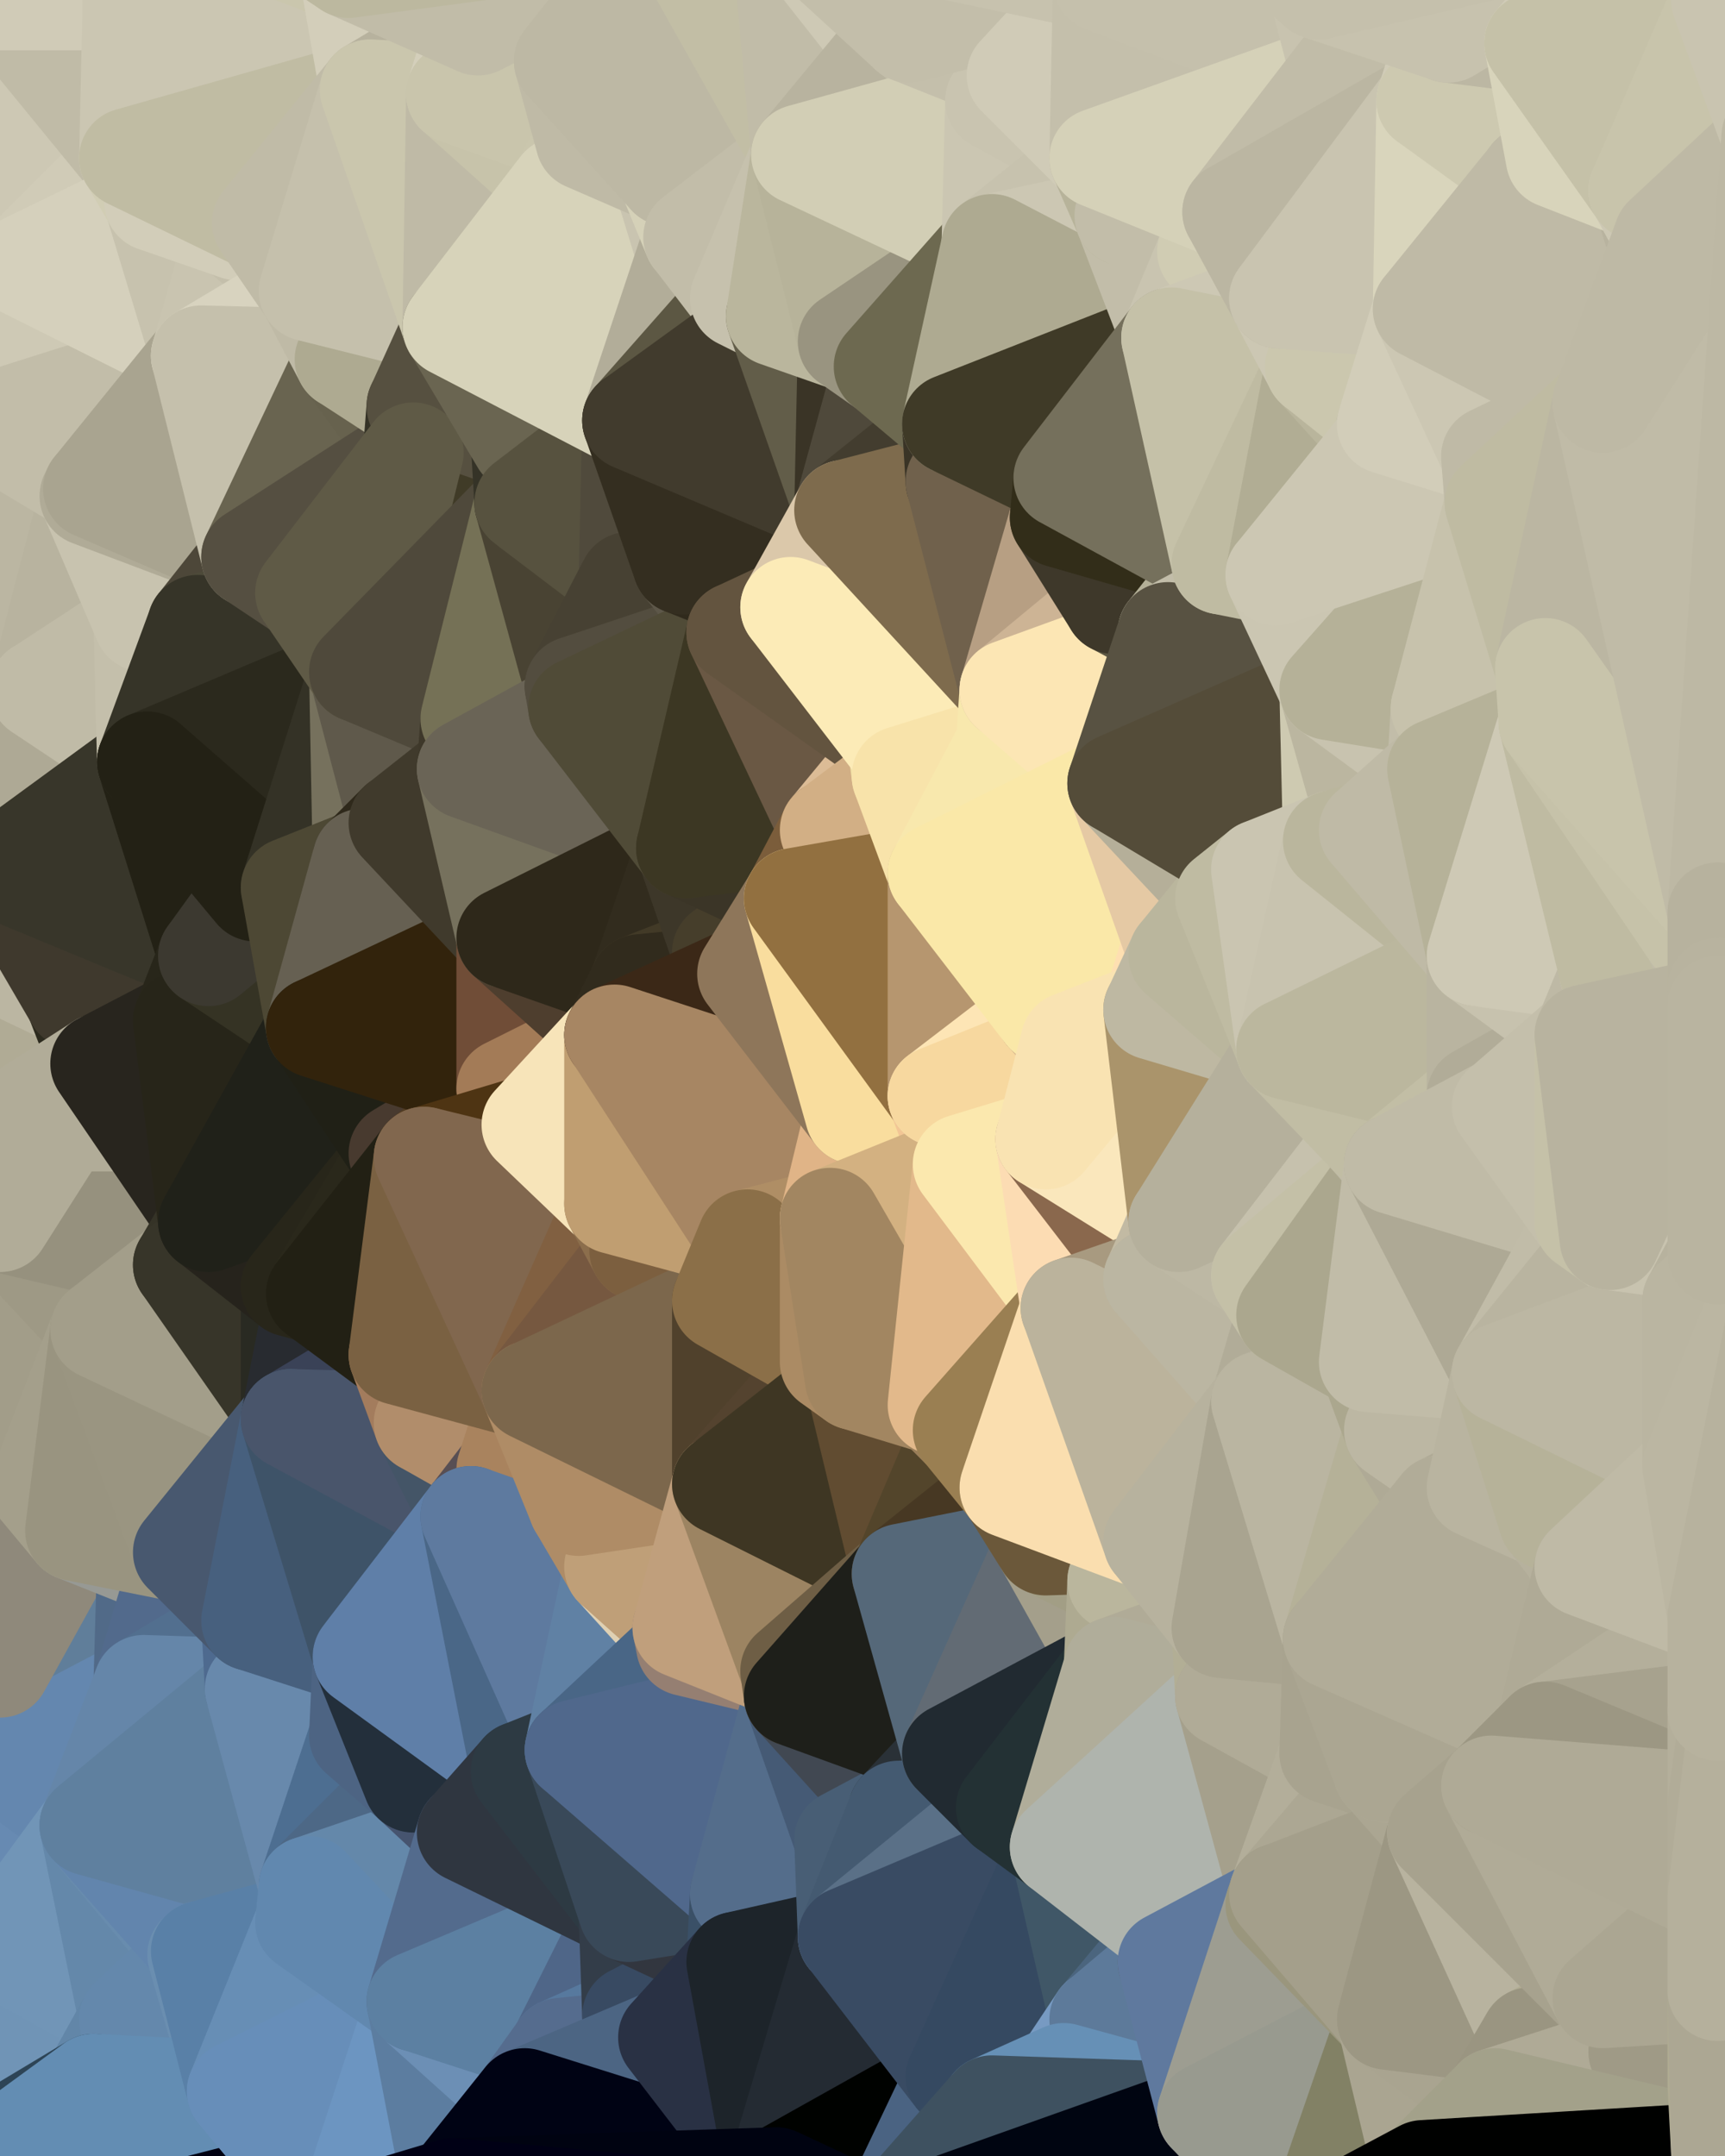 <?xml version="1.0" standalone="yes"?>
<svg width="480" height="600" xmlns="http://www.w3.org/2000/svg" version="1.1" ><polygon points="-34,148 -34,518 -18,222" fill="rgba(173, 168, 148, 1)" stroke="rgba(173, 168, 148, 1)" stroke-width="28" stroke-linejoin="round"/>
		<polygon points="-34,518 -18,444 -18,222" fill="rgba(166, 160, 146, 1)" stroke="rgba(166, 160, 146, 1)" stroke-width="28" stroke-linejoin="round"/>
		<polygon points="-19,204 -34,148 -18,222" fill="rgba(207, 202, 182, 1)" stroke="rgba(207, 202, 182, 1)" stroke-width="28" stroke-linejoin="round"/>
		<polygon points="-34,518 -19,500 -18,444" fill="rgba(102, 137, 177, 1)" stroke="rgba(102, 137, 177, 1)" stroke-width="28" stroke-linejoin="round"/>
		<polygon points="-4,118 -34,148 -3,130" fill="rgba(209, 204, 184, 1)" stroke="rgba(209, 204, 184, 1)" stroke-width="28" stroke-linejoin="round"/>
		<polygon points="0,516 -34,518 0,542" fill="rgba(117, 152, 192, 1)" stroke="rgba(117, 152, 192, 1)" stroke-width="28" stroke-linejoin="round"/>
		<polygon points="-34,518 -3,574 0,542" fill="rgba(106, 147, 179, 1)" stroke="rgba(106, 147, 179, 1)" stroke-width="28" stroke-linejoin="round"/>
		<polygon points="-3,574 0,568 0,542" fill="rgba(60, 84, 108, 1)" stroke="rgba(60, 84, 108, 1)" stroke-width="28" stroke-linejoin="round"/>
		<polygon points="-3,574 0,599 0,594" fill="rgba(96, 117, 146, 1)" stroke="rgba(96, 117, 146, 1)" stroke-width="28" stroke-linejoin="round"/>
		<polygon points="-3,574 -34,518 0,599" fill="rgba(57, 81, 105, 1)" stroke="rgba(57, 81, 105, 1)" stroke-width="28" stroke-linejoin="round"/>
		<polygon points="-19,204 -18,222 0,220" fill="rgba(192, 187, 167, 1)" stroke="rgba(192, 187, 167, 1)" stroke-width="28" stroke-linejoin="round"/>
		<polygon points="-18,222 0,242 0,220" fill="rgba(183, 178, 158, 1)" stroke="rgba(183, 178, 158, 1)" stroke-width="28" stroke-linejoin="round"/>
		<polygon points="-19,500 -34,518 0,516" fill="rgba(111, 150, 193, 1)" stroke="rgba(111, 150, 193, 1)" stroke-width="28" stroke-linejoin="round"/>
		<polygon points="-4,488 -19,500 0,490" fill="rgba(104, 139, 179, 1)" stroke="rgba(104, 139, 179, 1)" stroke-width="28" stroke-linejoin="round"/>
		<polygon points="0,242 -18,222 0,268" fill="rgba(177, 172, 152, 1)" stroke="rgba(177, 172, 152, 1)" stroke-width="28" stroke-linejoin="round"/>
		<polygon points="-18,222 0,294 0,268" fill="rgba(176, 171, 151, 1)" stroke="rgba(176, 171, 151, 1)" stroke-width="28" stroke-linejoin="round"/>
		<polygon points="-18,222 0,314 0,294" fill="rgba(193, 188, 168, 1)" stroke="rgba(193, 188, 168, 1)" stroke-width="28" stroke-linejoin="round"/>
		<polygon points="-18,222 0,340 0,314" fill="rgba(172, 167, 147, 1)" stroke="rgba(172, 167, 147, 1)" stroke-width="28" stroke-linejoin="round"/>
		<polygon points="-18,222 -18,444 0,340" fill="rgba(173, 168, 148, 1)" stroke="rgba(173, 168, 148, 1)" stroke-width="28" stroke-linejoin="round"/>
		<polygon points="-18,444 0,366 0,340" fill="rgba(171, 166, 146, 1)" stroke="rgba(171, 166, 146, 1)" stroke-width="28" stroke-linejoin="round"/>
		<polygon points="-18,444 0,392 0,366" fill="rgba(171, 166, 146, 1)" stroke="rgba(171, 166, 146, 1)" stroke-width="28" stroke-linejoin="round"/>
		<polygon points="-18,444 0,418 0,392" fill="rgba(148, 142, 128, 1)" stroke="rgba(148, 142, 128, 1)" stroke-width="28" stroke-linejoin="round"/>
		<polygon points="-18,444 0,438 0,418" fill="rgba(158, 152, 138, 1)" stroke="rgba(158, 152, 138, 1)" stroke-width="28" stroke-linejoin="round"/>
		<polygon points="-18,444 -4,488 0,464" fill="rgba(99, 128, 160, 1)" stroke="rgba(99, 128, 160, 1)" stroke-width="28" stroke-linejoin="round"/>
		<polygon points="-18,444 -19,500 -4,488" fill="rgba(98, 131, 166, 1)" stroke="rgba(98, 131, 166, 1)" stroke-width="28" stroke-linejoin="round"/>
		<polygon points="-34,148 -4,118 6,74" fill="rgba(190, 185, 165, 1)" stroke="rgba(190, 185, 165, 1)" stroke-width="28" stroke-linejoin="round"/>
		<polygon points="0,0 -34,148 6,74" fill="rgba(201, 196, 176, 1)" stroke="rgba(201, 196, 176, 1)" stroke-width="28" stroke-linejoin="round"/>
		<polygon points="0,594 0,599 6,592" fill="rgba(69, 100, 121, 1)" stroke="rgba(69, 100, 121, 1)" stroke-width="28" stroke-linejoin="round"/>
		<polygon points="-19,204 0,220 0,194" fill="rgba(190, 185, 165, 1)" stroke="rgba(190, 185, 165, 1)" stroke-width="28" stroke-linejoin="round"/>
		<polygon points="-34,148 -19,204 0,194" fill="rgba(202, 198, 173, 1)" stroke="rgba(202, 198, 173, 1)" stroke-width="28" stroke-linejoin="round"/>
		<polygon points="0,490 -19,500 0,516" fill="rgba(112, 150, 199, 1)" stroke="rgba(112, 150, 199, 1)" stroke-width="28" stroke-linejoin="round"/>
		<polygon points="-18,444 0,464 0,438" fill="rgba(107, 120, 128, 1)" stroke="rgba(107, 120, 128, 1)" stroke-width="28" stroke-linejoin="round"/>
		<polygon points="0,490 0,516 10,506" fill="rgba(116, 154, 201, 1)" stroke="rgba(116, 154, 201, 1)" stroke-width="28" stroke-linejoin="round"/>
		<polygon points="0,194 0,220 10,210" fill="rgba(195, 190, 170, 1)" stroke="rgba(195, 190, 170, 1)" stroke-width="28" stroke-linejoin="round"/>
		<polygon points="-3,574 0,594 6,592" fill="rgba(103, 124, 153, 1)" stroke="rgba(103, 124, 153, 1)" stroke-width="28" stroke-linejoin="round"/>
		<polygon points="0,392 0,418 11,414" fill="rgba(151, 146, 126, 1)" stroke="rgba(151, 146, 126, 1)" stroke-width="28" stroke-linejoin="round"/>
		<polygon points="0,194 10,210 11,192" fill="rgba(182, 177, 157, 1)" stroke="rgba(182, 177, 157, 1)" stroke-width="28" stroke-linejoin="round"/>
		<polygon points="0,464 -4,488 0,490" fill="rgba(103, 138, 178, 1)" stroke="rgba(103, 138, 178, 1)" stroke-width="28" stroke-linejoin="round"/>
		<polygon points="0,418 0,438 21,426" fill="rgba(154, 148, 134, 1)" stroke="rgba(154, 148, 134, 1)" stroke-width="28" stroke-linejoin="round"/>
		<polygon points="11,414 0,418 21,426" fill="rgba(161, 155, 141, 1)" stroke="rgba(161, 155, 141, 1)" stroke-width="28" stroke-linejoin="round"/>
		<polygon points="0,268 0,294 21,278" fill="rgba(175, 170, 150, 1)" stroke="rgba(175, 170, 150, 1)" stroke-width="28" stroke-linejoin="round"/>
		<polygon points="-3,130 25,138 26,136" fill="rgba(202, 197, 177, 1)" stroke="rgba(202, 197, 177, 1)" stroke-width="28" stroke-linejoin="round"/>
		<polygon points="0,568 -3,574 26,580" fill="rgba(48, 65, 85, 1)" stroke="rgba(48, 65, 85, 1)" stroke-width="28" stroke-linejoin="round"/>
		<polygon points="-3,574 6,592 26,580" fill="rgba(50, 68, 90, 1)" stroke="rgba(50, 68, 90, 1)" stroke-width="28" stroke-linejoin="round"/>
		<polygon points="-3,130 -34,148 0,194" fill="rgba(180, 175, 155, 1)" stroke="rgba(180, 175, 155, 1)" stroke-width="28" stroke-linejoin="round"/>
		<polygon points="0,366 0,392 28,370" fill="rgba(170, 165, 145, 1)" stroke="rgba(170, 165, 145, 1)" stroke-width="28" stroke-linejoin="round"/>
		<polygon points="0,294 0,314 28,296" fill="rgba(191, 186, 166, 1)" stroke="rgba(191, 186, 166, 1)" stroke-width="28" stroke-linejoin="round"/>
		<polygon points="21,278 0,294 28,296" fill="rgba(176, 171, 149, 1)" stroke="rgba(176, 171, 149, 1)" stroke-width="28" stroke-linejoin="round"/>
		<polygon points="-4,118 -3,130 26,136" fill="rgba(211, 206, 186, 1)" stroke="rgba(211, 206, 186, 1)" stroke-width="28" stroke-linejoin="round"/>
		<polygon points="-3,130 11,192 25,138" fill="rgba(199, 194, 174, 1)" stroke="rgba(199, 194, 174, 1)" stroke-width="28" stroke-linejoin="round"/>
		<polygon points="10,506 0,516 25,508" fill="rgba(112, 151, 194, 1)" stroke="rgba(112, 151, 194, 1)" stroke-width="28" stroke-linejoin="round"/>
		<polygon points="-3,130 0,194 11,192" fill="rgba(187, 182, 162, 1)" stroke="rgba(187, 182, 162, 1)" stroke-width="28" stroke-linejoin="round"/>
		<polygon points="0,568 26,580 36,562" fill="rgba(106, 145, 184, 1)" stroke="rgba(106, 145, 184, 1)" stroke-width="28" stroke-linejoin="round"/>
		<polygon points="0,0 6,74 36,44" fill="rgba(205, 200, 180, 1)" stroke="rgba(205, 200, 180, 1)" stroke-width="28" stroke-linejoin="round"/>
		<polygon points="0,340 0,366 28,370" fill="rgba(162, 157, 137, 1)" stroke="rgba(162, 157, 137, 1)" stroke-width="28" stroke-linejoin="round"/>
		<polygon points="0,542 0,568 36,562" fill="rgba(112, 148, 182, 1)" stroke="rgba(112, 148, 182, 1)" stroke-width="28" stroke-linejoin="round"/>
		<polygon points="0,490 10,506 25,508" fill="rgba(109, 148, 187, 1)" stroke="rgba(109, 148, 187, 1)" stroke-width="28" stroke-linejoin="round"/>
		<polygon points="0,516 0,542 25,508" fill="rgba(103, 138, 178, 1)" stroke="rgba(103, 138, 178, 1)" stroke-width="28" stroke-linejoin="round"/>
		<polygon points="0,464 0,490 40,469" fill="rgba(96, 129, 164, 1)" stroke="rgba(96, 129, 164, 1)" stroke-width="28" stroke-linejoin="round"/>
		<polygon points="25,138 11,192 40,173" fill="rgba(184, 179, 159, 1)" stroke="rgba(184, 179, 159, 1)" stroke-width="28" stroke-linejoin="round"/>
		<polygon points="0,242 0,268 21,278" fill="rgba(187, 182, 162, 1)" stroke="rgba(187, 182, 162, 1)" stroke-width="28" stroke-linejoin="round"/>
		<polygon points="36,44 6,74 43,56" fill="rgba(208, 203, 183, 1)" stroke="rgba(208, 203, 183, 1)" stroke-width="28" stroke-linejoin="round"/>
		<polygon points="11,192 10,210 41,212" fill="rgba(200, 195, 175, 1)" stroke="rgba(200, 195, 175, 1)" stroke-width="28" stroke-linejoin="round"/>
		<polygon points="10,210 0,242 41,212" fill="rgba(182, 177, 157, 1)" stroke="rgba(182, 177, 157, 1)" stroke-width="28" stroke-linejoin="round"/>
		<polygon points="21,426 40,469 41,434" fill="rgba(87, 112, 142, 1)" stroke="rgba(87, 112, 142, 1)" stroke-width="28" stroke-linejoin="round"/>
		<polygon points="21,426 0,464 40,469" fill="rgba(96, 126, 154, 1)" stroke="rgba(96, 126, 154, 1)" stroke-width="28" stroke-linejoin="round"/>
		<polygon points="0,490 25,508 40,469" fill="rgba(100, 135, 175, 1)" stroke="rgba(100, 135, 175, 1)" stroke-width="28" stroke-linejoin="round"/>
		<polygon points="0,0 36,44 37,0" fill="rgba(192, 187, 167, 1)" stroke="rgba(192, 187, 167, 1)" stroke-width="28" stroke-linejoin="round"/>
		<polygon points="0,392 11,414 28,370" fill="rgba(162, 157, 137, 1)" stroke="rgba(162, 157, 137, 1)" stroke-width="28" stroke-linejoin="round"/>
		<polygon points="0,438 0,464 21,426" fill="rgba(143, 137, 123, 1)" stroke="rgba(143, 137, 123, 1)" stroke-width="28" stroke-linejoin="round"/>
		<polygon points="0,220 0,242 10,210" fill="rgba(174, 169, 149, 1)" stroke="rgba(174, 169, 149, 1)" stroke-width="28" stroke-linejoin="round"/>
		<polygon points="21,278 28,296 51,284" fill="rgba(44, 42, 30, 1)" stroke="rgba(44, 42, 30, 1)" stroke-width="28" stroke-linejoin="round"/>
		<polygon points="0,340 28,370 51,352" fill="rgba(158, 153, 133, 1)" stroke="rgba(158, 153, 133, 1)" stroke-width="28" stroke-linejoin="round"/>
		<polygon points="40,173 11,192 41,212" fill="rgba(192, 187, 167, 1)" stroke="rgba(192, 187, 167, 1)" stroke-width="28" stroke-linejoin="round"/>
		<polygon points="25,508 0,542 36,562" fill="rgba(113, 149, 183, 1)" stroke="rgba(113, 149, 183, 1)" stroke-width="28" stroke-linejoin="round"/>
		<polygon points="6,74 -4,118 56,99" fill="rgba(206, 201, 181, 1)" stroke="rgba(206, 201, 181, 1)" stroke-width="28" stroke-linejoin="round"/>
		<polygon points="-4,118 26,136 56,99" fill="rgba(194, 189, 169, 1)" stroke="rgba(194, 189, 169, 1)" stroke-width="28" stroke-linejoin="round"/>
		<polygon points="25,508 36,562 55,544" fill="rgba(100, 136, 170, 1)" stroke="rgba(100, 136, 170, 1)" stroke-width="28" stroke-linejoin="round"/>
		<polygon points="21,278 51,284 58,266" fill="rgba(48, 46, 34, 1)" stroke="rgba(48, 46, 34, 1)" stroke-width="28" stroke-linejoin="round"/>
		<polygon points="0,242 21,278 58,266" fill="rgba(63, 57, 45, 1)" stroke="rgba(63, 57, 45, 1)" stroke-width="28" stroke-linejoin="round"/>
		<polygon points="28,296 0,340 58,340" fill="rgba(177, 172, 152, 1)" stroke="rgba(177, 172, 152, 1)" stroke-width="28" stroke-linejoin="round"/>
		<polygon points="0,340 51,352 58,340" fill="rgba(150, 145, 126, 1)" stroke="rgba(150, 145, 126, 1)" stroke-width="28" stroke-linejoin="round"/>
		<polygon points="25,508 55,544 56,543" fill="rgba(104, 140, 174, 1)" stroke="rgba(104, 140, 174, 1)" stroke-width="28" stroke-linejoin="round"/>
		<polygon points="43,56 6,74 56,99" fill="rgba(213, 208, 188, 1)" stroke="rgba(213, 208, 188, 1)" stroke-width="28" stroke-linejoin="round"/>
		<polygon points="0,314 0,340 28,296" fill="rgba(177, 172, 152, 1)" stroke="rgba(177, 172, 152, 1)" stroke-width="28" stroke-linejoin="round"/>
		<polygon points="36,562 26,580 66,582" fill="rgba(98, 134, 168, 1)" stroke="rgba(98, 134, 168, 1)" stroke-width="28" stroke-linejoin="round"/>
		<polygon points="41,212 0,242 58,266" fill="rgba(56, 54, 42, 1)" stroke="rgba(56, 54, 42, 1)" stroke-width="28" stroke-linejoin="round"/>
		<polygon points="40,173 41,212 55,174" fill="rgba(196, 191, 171, 1)" stroke="rgba(196, 191, 171, 1)" stroke-width="28" stroke-linejoin="round"/>
		<polygon points="41,434 40,469 51,432" fill="rgba(81, 106, 136, 1)" stroke="rgba(81, 106, 136, 1)" stroke-width="28" stroke-linejoin="round"/>
		<polygon points="21,426 41,434 51,432" fill="rgba(151, 153, 148, 1)" stroke="rgba(151, 153, 148, 1)" stroke-width="28" stroke-linejoin="round"/>
		<polygon points="51,432 40,469 70,451" fill="rgba(82, 106, 140, 1)" stroke="rgba(82, 106, 140, 1)" stroke-width="28" stroke-linejoin="round"/>
		<polygon points="40,173 55,174 70,155" fill="rgba(191, 186, 166, 1)" stroke="rgba(191, 186, 166, 1)" stroke-width="28" stroke-linejoin="round"/>
		<polygon points="25,138 40,173 70,155" fill="rgba(200, 195, 175, 1)" stroke="rgba(200, 195, 175, 1)" stroke-width="28" stroke-linejoin="round"/>
		<polygon points="43,56 56,99 66,64" fill="rgba(199, 194, 174, 1)" stroke="rgba(199, 194, 174, 1)" stroke-width="28" stroke-linejoin="round"/>
		<polygon points="41,212 58,266 71,248" fill="rgba(35, 33, 21, 1)" stroke="rgba(35, 33, 21, 1)" stroke-width="28" stroke-linejoin="round"/>
		<polygon points="26,136 25,138 70,155" fill="rgba(176, 171, 151, 1)" stroke="rgba(176, 171, 151, 1)" stroke-width="28" stroke-linejoin="round"/>
		<polygon points="0,0 37,0 67,-29" fill="rgba(208, 203, 183, 1)" stroke="rgba(208, 203, 183, 1)" stroke-width="28" stroke-linejoin="round"/>
		<polygon points="11,414 21,426 28,370" fill="rgba(164, 159, 139, 1)" stroke="rgba(164, 159, 139, 1)" stroke-width="28" stroke-linejoin="round"/>
		<polygon points="70,451 40,469 71,470" fill="rgba(82, 111, 143, 1)" stroke="rgba(82, 111, 143, 1)" stroke-width="28" stroke-linejoin="round"/>
		<polygon points="55,544 36,562 66,582" fill="rgba(100, 136, 172, 1)" stroke="rgba(100, 136, 172, 1)" stroke-width="28" stroke-linejoin="round"/>
		<polygon points="51,284 28,296 58,340" fill="rgba(40, 37, 30, 1)" stroke="rgba(40, 37, 30, 1)" stroke-width="28" stroke-linejoin="round"/>
		<polygon points="28,370 21,426 51,432" fill="rgba(153, 148, 128, 1)" stroke="rgba(153, 148, 128, 1)" stroke-width="28" stroke-linejoin="round"/>
		<polygon points="28,370 51,432 81,395" fill="rgba(154, 149, 129, 1)" stroke="rgba(154, 149, 129, 1)" stroke-width="28" stroke-linejoin="round"/>
		<polygon points="51,352 28,370 81,395" fill="rgba(163, 158, 138, 1)" stroke="rgba(163, 158, 138, 1)" stroke-width="28" stroke-linejoin="round"/>
		<polygon points="58,340 51,352 81,358" fill="rgba(53, 51, 39, 1)" stroke="rgba(53, 51, 39, 1)" stroke-width="28" stroke-linejoin="round"/>
		<polygon points="56,99 26,136 70,155" fill="rgba(169, 164, 144, 1)" stroke="rgba(169, 164, 144, 1)" stroke-width="28" stroke-linejoin="round"/>
		<polygon points="66,64 56,99 86,81" fill="rgba(201, 196, 176, 1)" stroke="rgba(201, 196, 176, 1)" stroke-width="28" stroke-linejoin="round"/>
		<polygon points="73,62 66,64 86,81" fill="rgba(196, 191, 171, 1)" stroke="rgba(196, 191, 171, 1)" stroke-width="28" stroke-linejoin="round"/>
		<polygon points="56,543 85,535 86,525" fill="rgba(104, 139, 179, 1)" stroke="rgba(104, 139, 179, 1)" stroke-width="28" stroke-linejoin="round"/>
		<polygon points="70,155 55,174 85,165" fill="rgba(77, 71, 57, 1)" stroke="rgba(77, 71, 57, 1)" stroke-width="28" stroke-linejoin="round"/>
		<polygon points="40,469 25,508 71,470" fill="rgba(101, 134, 169, 1)" stroke="rgba(101, 134, 169, 1)" stroke-width="28" stroke-linejoin="round"/>
		<polygon points="58,266 51,284 88,286" fill="rgba(40, 38, 26, 1)" stroke="rgba(40, 38, 26, 1)" stroke-width="28" stroke-linejoin="round"/>
		<polygon points="25,508 56,543 86,525" fill="rgba(98, 133, 173, 1)" stroke="rgba(98, 133, 173, 1)" stroke-width="28" stroke-linejoin="round"/>
		<polygon points="71,470 25,508 86,525" fill="rgba(95, 128, 159, 1)" stroke="rgba(95, 128, 159, 1)" stroke-width="28" stroke-linejoin="round"/>
		<polygon points="81,358 51,352 81,395" fill="rgba(55, 53, 41, 1)" stroke="rgba(55, 53, 41, 1)" stroke-width="28" stroke-linejoin="round"/>
		<polygon points="36,44 43,56 73,62" fill="rgba(209, 205, 180, 1)" stroke="rgba(209, 205, 180, 1)" stroke-width="28" stroke-linejoin="round"/>
		<polygon points="43,56 66,64 73,62" fill="rgba(210, 205, 185, 1)" stroke="rgba(210, 205, 185, 1)" stroke-width="28" stroke-linejoin="round"/>
		<polygon points="56,543 55,544 66,582" fill="rgba(106, 142, 176, 1)" stroke="rgba(106, 142, 176, 1)" stroke-width="28" stroke-linejoin="round"/>
		<polygon points="6,592 0,599 26,580" fill="rgba(45, 68, 86, 1)" stroke="rgba(45, 68, 86, 1)" stroke-width="28" stroke-linejoin="round"/>
		<polygon points="86,81 56,99 96,100" fill="rgba(216, 211, 191, 1)" stroke="rgba(216, 211, 191, 1)" stroke-width="28" stroke-linejoin="round"/>
		<polygon points="67,-29 37,0 97,-9" fill="rgba(207, 203, 178, 1)" stroke="rgba(207, 203, 178, 1)" stroke-width="28" stroke-linejoin="round"/>
		<polygon points="66,582 0,599 96,618" fill="rgba(0, 0, 18, 1)" stroke="rgba(0, 0, 18, 1)" stroke-width="28" stroke-linejoin="round"/>
		<polygon points="51,284 58,340 88,286" fill="rgba(39, 37, 25, 1)" stroke="rgba(39, 37, 25, 1)" stroke-width="28" stroke-linejoin="round"/>
		<polygon points="81,247 58,266 88,286" fill="rgba(53, 51, 36, 1)" stroke="rgba(53, 51, 36, 1)" stroke-width="28" stroke-linejoin="round"/>
		<polygon points="81,358 81,395 88,360" fill="rgba(41, 42, 34, 1)" stroke="rgba(41, 42, 34, 1)" stroke-width="28" stroke-linejoin="round"/>
		<polygon points="71,248 58,266 81,247" fill="rgba(60, 57, 48, 1)" stroke="rgba(60, 57, 48, 1)" stroke-width="28" stroke-linejoin="round"/>
		<polygon points="26,580 0,599 66,582" fill="rgba(99, 141, 179, 1)" stroke="rgba(99, 141, 179, 1)" stroke-width="28" stroke-linejoin="round"/>
		<polygon points="85,165 55,174 100,187" fill="rgba(77, 74, 57, 1)" stroke="rgba(77, 74, 57, 1)" stroke-width="28" stroke-linejoin="round"/>
		<polygon points="70,451 71,470 101,461" fill="rgba(78, 106, 143, 1)" stroke="rgba(78, 106, 143, 1)" stroke-width="28" stroke-linejoin="round"/>
		<polygon points="56,543 66,582 85,535" fill="rgba(89, 128, 167, 1)" stroke="rgba(89, 128, 167, 1)" stroke-width="28" stroke-linejoin="round"/>
		<polygon points="97,-9 37,0 103,25" fill="rgba(202, 198, 173, 1)" stroke="rgba(202, 198, 173, 1)" stroke-width="28" stroke-linejoin="round"/>
		<polygon points="37,0 36,44 103,25" fill="rgba(203, 198, 178, 1)" stroke="rgba(203, 198, 178, 1)" stroke-width="28" stroke-linejoin="round"/>
		<polygon points="36,44 73,62 103,25" fill="rgba(192, 188, 163, 1)" stroke="rgba(192, 188, 163, 1)" stroke-width="28" stroke-linejoin="round"/>
		<polygon points="71,470 100,483 101,461" fill="rgba(89, 118, 150, 1)" stroke="rgba(89, 118, 150, 1)" stroke-width="28" stroke-linejoin="round"/>
		<polygon points="55,174 41,212 100,187" fill="rgba(54, 52, 40, 1)" stroke="rgba(54, 52, 40, 1)" stroke-width="28" stroke-linejoin="round"/>
		<polygon points="41,212 81,247 100,187" fill="rgba(43, 41, 29, 1)" stroke="rgba(43, 41, 29, 1)" stroke-width="28" stroke-linejoin="round"/>
		<polygon points="71,470 86,525 100,483" fill="rgba(104, 137, 172, 1)" stroke="rgba(104, 137, 172, 1)" stroke-width="28" stroke-linejoin="round"/>
		<polygon points="56,99 70,155 96,100" fill="rgba(197, 192, 172, 1)" stroke="rgba(197, 192, 172, 1)" stroke-width="28" stroke-linejoin="round"/>
		<polygon points="51,432 70,451 81,395" fill="rgba(72, 88, 111, 1)" stroke="rgba(72, 88, 111, 1)" stroke-width="28" stroke-linejoin="round"/>
		<polygon points="41,212 71,248 81,247" fill="rgba(35, 33, 21, 1)" stroke="rgba(35, 33, 21, 1)" stroke-width="28" stroke-linejoin="round"/>
		<polygon points="88,360 81,395 111,377" fill="rgba(40, 43, 48, 1)" stroke="rgba(40, 43, 48, 1)" stroke-width="28" stroke-linejoin="round"/>
		<polygon points="58,340 81,358 111,321" fill="rgba(38, 35, 28, 1)" stroke="rgba(38, 35, 28, 1)" stroke-width="28" stroke-linejoin="round"/>
		<polygon points="88,286 58,340 111,321" fill="rgba(32, 33, 25, 1)" stroke="rgba(32, 33, 25, 1)" stroke-width="28" stroke-linejoin="round"/>
		<polygon points="100,187 81,247 101,239" fill="rgba(52, 50, 38, 1)" stroke="rgba(52, 50, 38, 1)" stroke-width="28" stroke-linejoin="round"/>
		<polygon points="96,100 70,155 115,126" fill="rgba(105, 100, 80, 1)" stroke="rgba(105, 100, 80, 1)" stroke-width="28" stroke-linejoin="round"/>
		<polygon points="100,187 101,239 111,229" fill="rgba(118, 113, 93, 1)" stroke="rgba(118, 113, 93, 1)" stroke-width="28" stroke-linejoin="round"/>
		<polygon points="81,358 88,360 111,321" fill="rgba(40, 38, 26, 1)" stroke="rgba(40, 38, 26, 1)" stroke-width="28" stroke-linejoin="round"/>
		<polygon points="96,100 115,126 116,113" fill="rgba(103, 98, 78, 1)" stroke="rgba(103, 98, 78, 1)" stroke-width="28" stroke-linejoin="round"/>
		<polygon points="85,535 66,582 116,557" fill="rgba(103, 142, 181, 1)" stroke="rgba(103, 142, 181, 1)" stroke-width="28" stroke-linejoin="round"/>
		<polygon points="100,483 86,525 115,496" fill="rgba(77, 110, 145, 1)" stroke="rgba(77, 110, 145, 1)" stroke-width="28" stroke-linejoin="round"/>
		<polygon points="111,377 81,395 118,396" fill="rgba(58, 66, 87, 1)" stroke="rgba(58, 66, 87, 1)" stroke-width="28" stroke-linejoin="round"/>
		<polygon points="70,155 85,165 115,126" fill="rgba(85, 79, 65, 1)" stroke="rgba(85, 79, 65, 1)" stroke-width="28" stroke-linejoin="round"/>
		<polygon points="81,247 88,286 101,239" fill="rgba(77, 72, 52, 1)" stroke="rgba(77, 72, 52, 1)" stroke-width="28" stroke-linejoin="round"/>
		<polygon points="86,81 96,100 126,91" fill="rgba(191, 186, 166, 1)" stroke="rgba(191, 186, 166, 1)" stroke-width="28" stroke-linejoin="round"/>
		<polygon points="96,100 116,113 126,91" fill="rgba(174, 170, 145, 1)" stroke="rgba(174, 170, 145, 1)" stroke-width="28" stroke-linejoin="round"/>
		<polygon points="81,395 70,451 101,461" fill="rgba(71, 96, 126, 1)" stroke="rgba(71, 96, 126, 1)" stroke-width="28" stroke-linejoin="round"/>
		<polygon points="81,395 101,461 131,422" fill="rgba(62, 83, 104, 1)" stroke="rgba(62, 83, 104, 1)" stroke-width="28" stroke-linejoin="round"/>
		<polygon points="118,396 81,395 131,422" fill="rgba(73, 85, 107, 1)" stroke="rgba(73, 85, 107, 1)" stroke-width="28" stroke-linejoin="round"/>
		<polygon points="100,187 130,214 131,200" fill="rgba(90, 84, 70, 1)" stroke="rgba(90, 84, 70, 1)" stroke-width="28" stroke-linejoin="round"/>
		<polygon points="100,187 111,229 130,214" fill="rgba(95, 89, 75, 1)" stroke="rgba(95, 89, 75, 1)" stroke-width="28" stroke-linejoin="round"/>
		<polygon points="115,496 86,525 130,510" fill="rgba(77, 104, 134, 1)" stroke="rgba(77, 104, 134, 1)" stroke-width="28" stroke-linejoin="round"/>
		<polygon points="66,582 96,618 116,557" fill="rgba(103, 142, 185, 1)" stroke="rgba(103, 142, 185, 1)" stroke-width="28" stroke-linejoin="round"/>
		<polygon points="97,-9 103,25 133,7" fill="rgba(211, 206, 186, 1)" stroke="rgba(211, 206, 186, 1)" stroke-width="28" stroke-linejoin="round"/>
		<polygon points="103,25 127,26 133,7" fill="rgba(183, 178, 158, 1)" stroke="rgba(183, 178, 158, 1)" stroke-width="28" stroke-linejoin="round"/>
		<polygon points="86,525 116,557 130,510" fill="rgba(100, 136, 170, 1)" stroke="rgba(100, 136, 170, 1)" stroke-width="28" stroke-linejoin="round"/>
		<polygon points="116,557 96,618 126,609" fill="rgba(108, 149, 193, 1)" stroke="rgba(108, 149, 193, 1)" stroke-width="28" stroke-linejoin="round"/>
		<polygon points="111,321 88,360 118,322" fill="rgba(42, 40, 27, 1)" stroke="rgba(42, 40, 27, 1)" stroke-width="28" stroke-linejoin="round"/>
		<polygon points="86,525 85,535 116,557" fill="rgba(97, 136, 175, 1)" stroke="rgba(97, 136, 175, 1)" stroke-width="28" stroke-linejoin="round"/>
		<polygon points="73,62 86,81 103,25" fill="rgba(192, 187, 167, 1)" stroke="rgba(192, 187, 167, 1)" stroke-width="28" stroke-linejoin="round"/>
		<polygon points="111,229 101,239 141,261" fill="rgba(47, 41, 27, 1)" stroke="rgba(47, 41, 27, 1)" stroke-width="28" stroke-linejoin="round"/>
		<polygon points="101,239 88,286 141,261" fill="rgba(102, 96, 82, 1)" stroke="rgba(102, 96, 82, 1)" stroke-width="28" stroke-linejoin="round"/>
		<polygon points="118,396 131,422 141,409" fill="rgba(68, 85, 103, 1)" stroke="rgba(68, 85, 103, 1)" stroke-width="28" stroke-linejoin="round"/>
		<polygon points="88,286 111,321 141,303" fill="rgba(32, 32, 22, 1)" stroke="rgba(32, 32, 22, 1)" stroke-width="28" stroke-linejoin="round"/>
		<polygon points="111,321 118,322 141,303" fill="rgba(72, 58, 47, 1)" stroke="rgba(72, 58, 47, 1)" stroke-width="28" stroke-linejoin="round"/>
		<polygon points="88,360 111,377 118,322" fill="rgba(34, 32, 20, 1)" stroke="rgba(34, 32, 20, 1)" stroke-width="28" stroke-linejoin="round"/>
		<polygon points="116,113 115,126 145,123" fill="rgba(52, 50, 38, 1)" stroke="rgba(52, 50, 38, 1)" stroke-width="28" stroke-linejoin="round"/>
		<polygon points="115,496 130,510 145,493" fill="rgba(70, 84, 111, 1)" stroke="rgba(70, 84, 111, 1)" stroke-width="28" stroke-linejoin="round"/>
		<polygon points="101,461 100,483 115,496" fill="rgba(77, 100, 131, 1)" stroke="rgba(77, 100, 131, 1)" stroke-width="28" stroke-linejoin="round"/>
		<polygon points="116,557 126,609 146,584" fill="rgba(92, 125, 160, 1)" stroke="rgba(92, 125, 160, 1)" stroke-width="28" stroke-linejoin="round"/>
		<polygon points="145,123 115,126 146,140" fill="rgba(48, 42, 28, 1)" stroke="rgba(48, 42, 28, 1)" stroke-width="28" stroke-linejoin="round"/>
		<polygon points="103,25 86,81 126,91" fill="rgba(197, 192, 172, 1)" stroke="rgba(197, 192, 172, 1)" stroke-width="28" stroke-linejoin="round"/>
		<polygon points="111,377 118,396 148,387" fill="rgba(163, 124, 93, 1)" stroke="rgba(163, 124, 93, 1)" stroke-width="28" stroke-linejoin="round"/>
		<polygon points="118,396 141,409 148,387" fill="rgba(177, 141, 107, 1)" stroke="rgba(177, 141, 107, 1)" stroke-width="28" stroke-linejoin="round"/>
		<polygon points="141,303 118,322 148,313" fill="rgba(81, 59, 35, 1)" stroke="rgba(81, 59, 35, 1)" stroke-width="28" stroke-linejoin="round"/>
		<polygon points="115,126 100,187 146,140" fill="rgba(64, 59, 39, 1)" stroke="rgba(64, 59, 39, 1)" stroke-width="28" stroke-linejoin="round"/>
		<polygon points="126,91 116,113 145,123" fill="rgba(86, 80, 64, 1)" stroke="rgba(86, 80, 64, 1)" stroke-width="28" stroke-linejoin="round"/>
		<polygon points="101,461 115,496 145,493" fill="rgba(35, 47, 59, 1)" stroke="rgba(35, 47, 59, 1)" stroke-width="28" stroke-linejoin="round"/>
		<polygon points="88,286 141,303 141,261" fill="rgba(50, 35, 12, 1)" stroke="rgba(50, 35, 12, 1)" stroke-width="28" stroke-linejoin="round"/>
		<polygon points="103,25 126,91 127,26" fill="rgba(202, 198, 173, 1)" stroke="rgba(202, 198, 173, 1)" stroke-width="28" stroke-linejoin="round"/>
		<polygon points="85,165 100,187 115,126" fill="rgba(95, 90, 70, 1)" stroke="rgba(95, 90, 70, 1)" stroke-width="28" stroke-linejoin="round"/>
		<polygon points="116,557 146,584 156,570" fill="rgba(108, 143, 181, 1)" stroke="rgba(108, 143, 181, 1)" stroke-width="28" stroke-linejoin="round"/>
		<polygon points="127,26 126,91 156,52" fill="rgba(191, 186, 166, 1)" stroke="rgba(191, 186, 166, 1)" stroke-width="28" stroke-linejoin="round"/>
		<polygon points="133,7 127,26 157,17" fill="rgba(212, 207, 187, 1)" stroke="rgba(212, 207, 187, 1)" stroke-width="28" stroke-linejoin="round"/>
		<polygon points="100,187 131,200 146,140" fill="rgba(79, 73, 59, 1)" stroke="rgba(79, 73, 59, 1)" stroke-width="28" stroke-linejoin="round"/>
		<polygon points="130,214 111,229 141,261" fill="rgba(64, 58, 44, 1)" stroke="rgba(64, 58, 44, 1)" stroke-width="28" stroke-linejoin="round"/>
		<polygon points="160,191 131,200 161,197" fill="rgba(93, 88, 68, 1)" stroke="rgba(93, 88, 68, 1)" stroke-width="28" stroke-linejoin="round"/>
		<polygon points="141,409 131,422 161,419" fill="rgba(88, 79, 84, 1)" stroke="rgba(88, 79, 84, 1)" stroke-width="28" stroke-linejoin="round"/>
		<polygon points="127,26 156,52 163,39" fill="rgba(199, 195, 170, 1)" stroke="rgba(199, 195, 170, 1)" stroke-width="28" stroke-linejoin="round"/>
		<polygon points="157,17 127,26 163,39" fill="rgba(201, 197, 172, 1)" stroke="rgba(201, 197, 172, 1)" stroke-width="28" stroke-linejoin="round"/>
		<polygon points="131,200 130,214 161,197" fill="rgba(62, 56, 42, 1)" stroke="rgba(62, 56, 42, 1)" stroke-width="28" stroke-linejoin="round"/>
		<polygon points="146,140 131,200 160,191" fill="rgba(117, 113, 86, 1)" stroke="rgba(117, 113, 86, 1)" stroke-width="28" stroke-linejoin="round"/>
		<polygon points="141,261 141,303 171,288" fill="rgba(112, 77, 55, 1)" stroke="rgba(112, 77, 55, 1)" stroke-width="28" stroke-linejoin="round"/>
		<polygon points="141,303 148,313 171,288" fill="rgba(163, 123, 87, 1)" stroke="rgba(163, 123, 87, 1)" stroke-width="28" stroke-linejoin="round"/>
		<polygon points="161,419 131,422 171,436" fill="rgba(102, 88, 79, 1)" stroke="rgba(102, 88, 79, 1)" stroke-width="28" stroke-linejoin="round"/>
		<polygon points="148,313 118,322 171,335" fill="rgba(78, 52, 19, 1)" stroke="rgba(78, 52, 19, 1)" stroke-width="28" stroke-linejoin="round"/>
		<polygon points="148,387 141,409 161,419" fill="rgba(169, 131, 94, 1)" stroke="rgba(169, 131, 94, 1)" stroke-width="28" stroke-linejoin="round"/>
		<polygon points="118,322 111,377 148,387" fill="rgba(122, 97, 66, 1)" stroke="rgba(122, 97, 66, 1)" stroke-width="28" stroke-linejoin="round"/>
		<polygon points="131,422 101,461 145,493" fill="rgba(95, 127, 168, 1)" stroke="rgba(95, 127, 168, 1)" stroke-width="28" stroke-linejoin="round"/>
		<polygon points="130,510 116,557 175,532" fill="rgba(83, 107, 141, 1)" stroke="rgba(83, 107, 141, 1)" stroke-width="28" stroke-linejoin="round"/>
		<polygon points="146,140 160,191 175,162" fill="rgba(73, 67, 51, 1)" stroke="rgba(73, 67, 51, 1)" stroke-width="28" stroke-linejoin="round"/>
		<polygon points="118,322 148,387 171,335" fill="rgba(129, 103, 78, 1)" stroke="rgba(129, 103, 78, 1)" stroke-width="28" stroke-linejoin="round"/>
		<polygon points="131,422 145,493 160,487" fill="rgba(74, 103, 135, 1)" stroke="rgba(74, 103, 135, 1)" stroke-width="28" stroke-linejoin="round"/>
		<polygon points="116,557 156,570 175,532" fill="rgba(92, 128, 162, 1)" stroke="rgba(92, 128, 162, 1)" stroke-width="28" stroke-linejoin="round"/>
		<polygon points="131,422 160,487 171,436" fill="rgba(94, 122, 159, 1)" stroke="rgba(94, 122, 159, 1)" stroke-width="28" stroke-linejoin="round"/>
		<polygon points="141,261 171,288 178,274" fill="rgba(78, 62, 46, 1)" stroke="rgba(78, 62, 46, 1)" stroke-width="28" stroke-linejoin="round"/>
		<polygon points="171,335 148,387 178,348" fill="rgba(129, 96, 65, 1)" stroke="rgba(129, 96, 65, 1)" stroke-width="28" stroke-linejoin="round"/>
		<polygon points="145,123 146,140 176,117" fill="rgba(53, 51, 39, 1)" stroke="rgba(53, 51, 39, 1)" stroke-width="28" stroke-linejoin="round"/>
		<polygon points="126,91 145,123 176,117" fill="rgba(106, 101, 81, 1)" stroke="rgba(106, 101, 81, 1)" stroke-width="28" stroke-linejoin="round"/>
		<polygon points="175,532 156,570 176,561" fill="rgba(79, 102, 136, 1)" stroke="rgba(79, 102, 136, 1)" stroke-width="28" stroke-linejoin="round"/>
		<polygon points="145,493 130,510 175,532" fill="rgba(47, 54, 64, 1)" stroke="rgba(47, 54, 64, 1)" stroke-width="28" stroke-linejoin="round"/>
		<polygon points="160,487 145,493 175,532" fill="rgba(45, 58, 67, 1)" stroke="rgba(45, 58, 67, 1)" stroke-width="28" stroke-linejoin="round"/>
		<polygon points="163,39 156,52 186,49" fill="rgba(202, 198, 173, 1)" stroke="rgba(202, 198, 173, 1)" stroke-width="28" stroke-linejoin="round"/>
		<polygon points="133,7 157,17 187,-21" fill="rgba(201, 197, 172, 1)" stroke="rgba(201, 197, 172, 1)" stroke-width="28" stroke-linejoin="round"/>
		<polygon points="176,561 156,570 186,567" fill="rgba(87, 121, 158, 1)" stroke="rgba(87, 121, 158, 1)" stroke-width="28" stroke-linejoin="round"/>
		<polygon points="171,436 160,487 191,458" fill="rgba(96, 129, 164, 1)" stroke="rgba(96, 129, 164, 1)" stroke-width="28" stroke-linejoin="round"/>
		<polygon points="190,453 171,436 191,458" fill="rgba(223, 208, 179, 1)" stroke="rgba(223, 208, 179, 1)" stroke-width="28" stroke-linejoin="round"/>
		<polygon points="130,214 141,261 191,236" fill="rgba(118, 113, 93, 1)" stroke="rgba(118, 113, 93, 1)" stroke-width="28" stroke-linejoin="round"/>
		<polygon points="161,197 130,214 191,236" fill="rgba(106, 100, 86, 1)" stroke="rgba(106, 100, 86, 1)" stroke-width="28" stroke-linejoin="round"/>
		<polygon points="146,140 175,162 176,117" fill="rgba(87, 82, 63, 1)" stroke="rgba(87, 82, 63, 1)" stroke-width="28" stroke-linejoin="round"/>
		<polygon points="156,52 176,117 193,66" fill="rgba(182, 177, 157, 1)" stroke="rgba(182, 177, 157, 1)" stroke-width="28" stroke-linejoin="round"/>
		<polygon points="186,49 156,52 193,66" fill="rgba(201, 196, 176, 1)" stroke="rgba(201, 196, 176, 1)" stroke-width="28" stroke-linejoin="round"/>
		<polygon points="141,261 178,274 191,236" fill="rgba(46, 40, 26, 1)" stroke="rgba(46, 40, 26, 1)" stroke-width="28" stroke-linejoin="round"/>
		<polygon points="176,117 175,162 190,157" fill="rgba(80, 74, 60, 1)" stroke="rgba(80, 74, 60, 1)" stroke-width="28" stroke-linejoin="round"/>
		<polygon points="97,-9 133,7 187,-21" fill="rgba(193, 188, 168, 1)" stroke="rgba(193, 188, 168, 1)" stroke-width="28" stroke-linejoin="round"/>
		<polygon points="156,52 126,91 176,117" fill="rgba(215, 211, 186, 1)" stroke="rgba(215, 211, 186, 1)" stroke-width="28" stroke-linejoin="round"/>
		<polygon points="148,313 171,335 171,288" fill="rgba(247, 228, 185, 1)" stroke="rgba(247, 228, 185, 1)" stroke-width="28" stroke-linejoin="round"/>
		<polygon points="191,236 178,274 201,265" fill="rgba(50, 44, 30, 1)" stroke="rgba(50, 44, 30, 1)" stroke-width="28" stroke-linejoin="round"/>
		<polygon points="161,419 171,436 201,413" fill="rgba(174, 140, 103, 1)" stroke="rgba(174, 140, 103, 1)" stroke-width="28" stroke-linejoin="round"/>
		<polygon points="156,570 146,584 186,567" fill="rgba(85, 108, 142, 1)" stroke="rgba(85, 108, 142, 1)" stroke-width="28" stroke-linejoin="round"/>
		<polygon points="175,532 176,561 205,546" fill="rgba(51, 61, 73, 1)" stroke="rgba(51, 61, 73, 1)" stroke-width="28" stroke-linejoin="round"/>
		<polygon points="176,561 186,567 205,546" fill="rgba(56, 74, 98, 1)" stroke="rgba(56, 74, 98, 1)" stroke-width="28" stroke-linejoin="round"/>
		<polygon points="190,157 175,162 205,176" fill="rgba(86, 80, 66, 1)" stroke="rgba(86, 80, 66, 1)" stroke-width="28" stroke-linejoin="round"/>
		<polygon points="178,348 148,387 201,362" fill="rgba(118, 88, 64, 1)" stroke="rgba(118, 88, 64, 1)" stroke-width="28" stroke-linejoin="round"/>
		<polygon points="193,66 176,117 206,83" fill="rgba(178, 173, 153, 1)" stroke="rgba(178, 173, 153, 1)" stroke-width="28" stroke-linejoin="round"/>
		<polygon points="175,162 160,191 205,176" fill="rgba(71, 65, 51, 1)" stroke="rgba(71, 65, 51, 1)" stroke-width="28" stroke-linejoin="round"/>
		<polygon points="171,335 178,348 208,345" fill="rgba(140, 110, 76, 1)" stroke="rgba(140, 110, 76, 1)" stroke-width="28" stroke-linejoin="round"/>
		<polygon points="178,348 201,362 208,345" fill="rgba(124, 95, 63, 1)" stroke="rgba(124, 95, 63, 1)" stroke-width="28" stroke-linejoin="round"/>
		<polygon points="201,265 178,274 208,271" fill="rgba(66, 58, 39, 1)" stroke="rgba(66, 58, 39, 1)" stroke-width="28" stroke-linejoin="round"/>
		<polygon points="175,532 205,546 206,527" fill="rgba(50, 54, 63, 1)" stroke="rgba(50, 54, 63, 1)" stroke-width="28" stroke-linejoin="round"/>
		<polygon points="160,191 161,197 205,176" fill="rgba(83, 77, 63, 1)" stroke="rgba(83, 77, 63, 1)" stroke-width="28" stroke-linejoin="round"/>
		<polygon points="171,436 190,453 201,413" fill="rgba(191, 159, 120, 1)" stroke="rgba(191, 159, 120, 1)" stroke-width="28" stroke-linejoin="round"/>
		<polygon points="148,387 161,419 201,413" fill="rgba(175, 140, 102, 1)" stroke="rgba(175, 140, 102, 1)" stroke-width="28" stroke-linejoin="round"/>
		<polygon points="201,362 148,387 201,413" fill="rgba(124, 103, 76, 1)" stroke="rgba(124, 103, 76, 1)" stroke-width="28" stroke-linejoin="round"/>
		<polygon points="157,17 163,39 186,49" fill="rgba(191, 186, 166, 1)" stroke="rgba(191, 186, 166, 1)" stroke-width="28" stroke-linejoin="round"/>
		<polygon points="186,567 146,584 216,606" fill="rgba(76, 101, 131, 1)" stroke="rgba(76, 101, 131, 1)" stroke-width="28" stroke-linejoin="round"/>
		<polygon points="146,584 126,609 216,606" fill="rgba(0, 3, 20, 1)" stroke="rgba(0, 3, 20, 1)" stroke-width="28" stroke-linejoin="round"/>
		<polygon points="178,274 171,288 208,271" fill="rgba(49, 43, 29, 1)" stroke="rgba(49, 43, 29, 1)" stroke-width="28" stroke-linejoin="round"/>
		<polygon points="160,487 175,532 206,527" fill="rgba(57, 73, 89, 1)" stroke="rgba(57, 73, 89, 1)" stroke-width="28" stroke-linejoin="round"/>
		<polygon points="191,236 201,265 221,250" fill="rgba(61, 55, 41, 1)" stroke="rgba(61, 55, 41, 1)" stroke-width="28" stroke-linejoin="round"/>
		<polygon points="220,465 191,458 221,472" fill="rgba(123, 100, 84, 1)" stroke="rgba(123, 100, 84, 1)" stroke-width="28" stroke-linejoin="round"/>
		<polygon points="67,-29 97,-9 187,-21" fill="rgba(188, 184, 159, 1)" stroke="rgba(188, 184, 159, 1)" stroke-width="28" stroke-linejoin="round"/>
		<polygon points="186,49 193,66 223,43" fill="rgba(213, 209, 184, 1)" stroke="rgba(213, 209, 184, 1)" stroke-width="28" stroke-linejoin="round"/>
		<polygon points="201,265 208,271 221,250" fill="rgba(70, 62, 43, 1)" stroke="rgba(70, 62, 43, 1)" stroke-width="28" stroke-linejoin="round"/>
		<polygon points="191,458 160,487 221,472" fill="rgba(73, 102, 134, 1)" stroke="rgba(73, 102, 134, 1)" stroke-width="28" stroke-linejoin="round"/>
		<polygon points="160,487 206,527 221,472" fill="rgba(80, 104, 140, 1)" stroke="rgba(80, 104, 140, 1)" stroke-width="28" stroke-linejoin="round"/>
		<polygon points="190,453 191,458 220,465" fill="rgba(149, 127, 114, 1)" stroke="rgba(149, 127, 114, 1)" stroke-width="28" stroke-linejoin="round"/>
		<polygon points="190,157 205,176 220,169" fill="rgba(93, 87, 73, 1)" stroke="rgba(93, 87, 73, 1)" stroke-width="28" stroke-linejoin="round"/>
		<polygon points="206,83 176,117 216,88" fill="rgba(92, 87, 67, 1)" stroke="rgba(92, 87, 67, 1)" stroke-width="28" stroke-linejoin="round"/>
		<polygon points="161,197 191,236 205,176" fill="rgba(80, 75, 55, 1)" stroke="rgba(80, 75, 55, 1)" stroke-width="28" stroke-linejoin="round"/>
		<polygon points="157,17 186,49 187,-21" fill="rgba(189, 184, 164, 1)" stroke="rgba(189, 184, 164, 1)" stroke-width="28" stroke-linejoin="round"/>
		<polygon points="191,236 221,250 231,231" fill="rgba(59, 53, 39, 1)" stroke="rgba(59, 53, 39, 1)" stroke-width="28" stroke-linejoin="round"/>
		<polygon points="201,362 201,413 231,379" fill="rgba(80, 65, 44, 1)" stroke="rgba(80, 65, 44, 1)" stroke-width="28" stroke-linejoin="round"/>
		<polygon points="171,288 171,335 208,345" fill="rgba(192, 158, 113, 1)" stroke="rgba(192, 158, 113, 1)" stroke-width="28" stroke-linejoin="round"/>
		<polygon points="190,157 220,169 235,142" fill="rgba(48, 42, 28, 1)" stroke="rgba(48, 42, 28, 1)" stroke-width="28" stroke-linejoin="round"/>
		<polygon points="206,527 205,546 236,539" fill="rgba(58, 80, 103, 1)" stroke="rgba(58, 80, 103, 1)" stroke-width="28" stroke-linejoin="round"/>
		<polygon points="176,117 190,157 235,142" fill="rgba(52, 46, 32, 1)" stroke="rgba(52, 46, 32, 1)" stroke-width="28" stroke-linejoin="round"/>
		<polygon points="187,-21 186,49 223,43" fill="rgba(189, 184, 164, 1)" stroke="rgba(189, 184, 164, 1)" stroke-width="28" stroke-linejoin="round"/>
		<polygon points="193,66 206,83 223,43" fill="rgba(194, 189, 169, 1)" stroke="rgba(194, 189, 169, 1)" stroke-width="28" stroke-linejoin="round"/>
		<polygon points="208,345 231,339 238,310" fill="rgba(210, 177, 126, 1)" stroke="rgba(210, 177, 126, 1)" stroke-width="28" stroke-linejoin="round"/>
		<polygon points="208,271 171,288 238,310" fill="rgba(59, 40, 23, 1)" stroke="rgba(59, 40, 23, 1)" stroke-width="28" stroke-linejoin="round"/>
		<polygon points="171,288 208,345 238,310" fill="rgba(167, 134, 99, 1)" stroke="rgba(167, 134, 99, 1)" stroke-width="28" stroke-linejoin="round"/>
		<polygon points="231,379 201,413 238,384" fill="rgba(84, 67, 47, 1)" stroke="rgba(84, 67, 47, 1)" stroke-width="28" stroke-linejoin="round"/>
		<polygon points="235,512 206,527 236,539" fill="rgba(80, 100, 133, 1)" stroke="rgba(80, 100, 133, 1)" stroke-width="28" stroke-linejoin="round"/>
		<polygon points="221,472 206,527 235,512" fill="rgba(84, 109, 139, 1)" stroke="rgba(84, 109, 139, 1)" stroke-width="28" stroke-linejoin="round"/>
		<polygon points="216,88 176,117 235,142" fill="rgba(65, 59, 45, 1)" stroke="rgba(65, 59, 45, 1)" stroke-width="28" stroke-linejoin="round"/>
		<polygon points="205,176 191,236 231,231" fill="rgba(60, 55, 35, 1)" stroke="rgba(60, 55, 35, 1)" stroke-width="28" stroke-linejoin="round"/>
		<polygon points="208,345 231,379 231,339" fill="rgba(175, 142, 101, 1)" stroke="rgba(175, 142, 101, 1)" stroke-width="28" stroke-linejoin="round"/>
		<polygon points="208,345 201,362 231,379" fill="rgba(139, 111, 72, 1)" stroke="rgba(139, 111, 72, 1)" stroke-width="28" stroke-linejoin="round"/>
		<polygon points="217,-24 187,-21 223,43" fill="rgba(194, 190, 165, 1)" stroke="rgba(194, 190, 165, 1)" stroke-width="28" stroke-linejoin="round"/>
		<polygon points="206,83 216,88 223,43" fill="rgba(198, 193, 173, 1)" stroke="rgba(198, 193, 173, 1)" stroke-width="28" stroke-linejoin="round"/>
		<polygon points="201,413 190,453 220,465" fill="rgba(192, 159, 124, 1)" stroke="rgba(192, 159, 124, 1)" stroke-width="28" stroke-linejoin="round"/>
		<polygon points="216,88 235,142 236,95" fill="rgba(98, 93, 73, 1)" stroke="rgba(98, 93, 73, 1)" stroke-width="28" stroke-linejoin="round"/>
		<polygon points="205,546 186,567 216,606" fill="rgba(41, 49, 68, 1)" stroke="rgba(41, 49, 68, 1)" stroke-width="28" stroke-linejoin="round"/>
		<polygon points="217,-24 223,43 247,14" fill="rgba(193, 188, 168, 1)" stroke="rgba(193, 188, 168, 1)" stroke-width="28" stroke-linejoin="round"/>
		<polygon points="205,176 231,231 250,208" fill="rgba(106, 88, 68, 1)" stroke="rgba(106, 88, 68, 1)" stroke-width="28" stroke-linejoin="round"/>
		<polygon points="250,208 231,231 251,216" fill="rgba(220, 188, 150, 1)" stroke="rgba(220, 188, 150, 1)" stroke-width="28" stroke-linejoin="round"/>
		<polygon points="201,413 220,465 251,438" fill="rgba(156, 132, 98, 1)" stroke="rgba(156, 132, 98, 1)" stroke-width="28" stroke-linejoin="round"/>
		<polygon points="220,169 205,176 250,208" fill="rgba(99, 84, 63, 1)" stroke="rgba(99, 84, 63, 1)" stroke-width="28" stroke-linejoin="round"/>
		<polygon points="236,95 235,142 246,102" fill="rgba(58, 52, 38, 1)" stroke="rgba(58, 52, 38, 1)" stroke-width="28" stroke-linejoin="round"/>
		<polygon points="217,-24 247,14 253,9" fill="rgba(206, 201, 181, 1)" stroke="rgba(206, 201, 181, 1)" stroke-width="28" stroke-linejoin="round"/>
		<polygon points="221,472 235,512 250,504" fill="rgba(69, 90, 117, 1)" stroke="rgba(69, 90, 117, 1)" stroke-width="28" stroke-linejoin="round"/>
		<polygon points="231,231 221,250 261,243" fill="rgba(123, 93, 59, 1)" stroke="rgba(123, 93, 59, 1)" stroke-width="28" stroke-linejoin="round"/>
		<polygon points="251,216 231,231 261,243" fill="rgba(210, 175, 133, 1)" stroke="rgba(210, 175, 133, 1)" stroke-width="28" stroke-linejoin="round"/>
		<polygon points="238,384 201,413 251,438" fill="rgba(62, 54, 35, 1)" stroke="rgba(62, 54, 35, 1)" stroke-width="28" stroke-linejoin="round"/>
		<polygon points="223,43 216,88 236,95" fill="rgba(186, 182, 157, 1)" stroke="rgba(186, 182, 157, 1)" stroke-width="28" stroke-linejoin="round"/>
		<polygon points="205,546 216,606 236,539" fill="rgba(29, 36, 42, 1)" stroke="rgba(29, 36, 42, 1)" stroke-width="28" stroke-linejoin="round"/>
		<polygon points="221,472 250,504 265,488" fill="rgba(65, 72, 82, 1)" stroke="rgba(65, 72, 82, 1)" stroke-width="28" stroke-linejoin="round"/>
		<polygon points="246,102 235,142 265,118" fill="rgba(79, 73, 59, 1)" stroke="rgba(79, 73, 59, 1)" stroke-width="28" stroke-linejoin="round"/>
		<polygon points="265,118 235,142 266,134" fill="rgba(67, 61, 47, 1)" stroke="rgba(67, 61, 47, 1)" stroke-width="28" stroke-linejoin="round"/>
		<polygon points="236,539 216,606 266,578" fill="rgba(36, 43, 51, 1)" stroke="rgba(36, 43, 51, 1)" stroke-width="28" stroke-linejoin="round"/>
		<polygon points="238,310 231,339 268,324" fill="rgba(224, 180, 135, 1)" stroke="rgba(224, 180, 135, 1)" stroke-width="28" stroke-linejoin="round"/>
		<polygon points="261,305 238,310 268,324" fill="rgba(226, 181, 139, 1)" stroke="rgba(226, 181, 139, 1)" stroke-width="28" stroke-linejoin="round"/>
		<polygon points="261,391 251,438 268,398" fill="rgba(97, 76, 49, 1)" stroke="rgba(97, 76, 49, 1)" stroke-width="28" stroke-linejoin="round"/>
		<polygon points="216,606 246,620 266,578" fill="rgba(0, 2, 0, 1)" stroke="rgba(0, 2, 0, 1)" stroke-width="28" stroke-linejoin="round"/>
		<polygon points="238,384 251,438 261,391" fill="rgba(97, 76, 49, 1)" stroke="rgba(97, 76, 49, 1)" stroke-width="28" stroke-linejoin="round"/>
		<polygon points="220,465 221,472 251,438" fill="rgba(110, 94, 69, 1)" stroke="rgba(110, 94, 69, 1)" stroke-width="28" stroke-linejoin="round"/>
		<polygon points="235,512 236,539 250,504" fill="rgba(72, 94, 117, 1)" stroke="rgba(72, 94, 117, 1)" stroke-width="28" stroke-linejoin="round"/>
		<polygon points="221,250 208,271 238,310" fill="rgba(142, 118, 90, 1)" stroke="rgba(142, 118, 90, 1)" stroke-width="28" stroke-linejoin="round"/>
		<polygon points="223,43 236,95 276,68" fill="rgba(183, 179, 154, 1)" stroke="rgba(183, 179, 154, 1)" stroke-width="28" stroke-linejoin="round"/>
		<polygon points="251,438 221,472 265,488" fill="rgba(30, 31, 26, 1)" stroke="rgba(30, 31, 26, 1)" stroke-width="28" stroke-linejoin="round"/>
		<polygon points="221,250 238,310 261,305" fill="rgba(249, 221, 158, 1)" stroke="rgba(249, 221, 158, 1)" stroke-width="28" stroke-linejoin="round"/>
		<polygon points="253,9 247,14 277,28" fill="rgba(228, 223, 203, 1)" stroke="rgba(228, 223, 203, 1)" stroke-width="28" stroke-linejoin="round"/>
		<polygon points="236,95 246,102 276,68" fill="rgba(153, 148, 128, 1)" stroke="rgba(153, 148, 128, 1)" stroke-width="28" stroke-linejoin="round"/>
		<polygon points="231,339 231,379 238,384" fill="rgba(171, 139, 100, 1)" stroke="rgba(171, 139, 100, 1)" stroke-width="28" stroke-linejoin="round"/>
		<polygon points="265,488 250,504 280,503" fill="rgba(42, 49, 55, 1)" stroke="rgba(42, 49, 55, 1)" stroke-width="28" stroke-linejoin="round"/>
		<polygon points="250,208 251,216 280,207" fill="rgba(241, 225, 166, 1)" stroke="rgba(241, 225, 166, 1)" stroke-width="28" stroke-linejoin="round"/>
		<polygon points="247,14 223,43 277,28" fill="rgba(184, 179, 159, 1)" stroke="rgba(184, 179, 159, 1)" stroke-width="28" stroke-linejoin="round"/>
		<polygon points="266,578 246,620 276,586" fill="rgba(74, 99, 130, 1)" stroke="rgba(74, 99, 130, 1)" stroke-width="28" stroke-linejoin="round"/>
		<polygon points="221,250 261,305 261,243" fill="rgba(146, 112, 64, 1)" stroke="rgba(146, 112, 64, 1)" stroke-width="28" stroke-linejoin="round"/>
		<polygon points="268,398 251,438 281,414" fill="rgba(83, 69, 43, 1)" stroke="rgba(83, 69, 43, 1)" stroke-width="28" stroke-linejoin="round"/>
		<polygon points="250,208 280,207 281,192" fill="rgba(191, 158, 105, 1)" stroke="rgba(191, 158, 105, 1)" stroke-width="28" stroke-linejoin="round"/>
		<polygon points="253,9 277,28 283,21" fill="rgba(195, 190, 170, 1)" stroke="rgba(195, 190, 170, 1)" stroke-width="28" stroke-linejoin="round"/>
		<polygon points="235,142 220,169 281,192" fill="rgba(219, 200, 170, 1)" stroke="rgba(219, 200, 170, 1)" stroke-width="28" stroke-linejoin="round"/>
		<polygon points="220,169 250,208 281,192" fill="rgba(252, 235, 183, 1)" stroke="rgba(252, 235, 183, 1)" stroke-width="28" stroke-linejoin="round"/>
		<polygon points="251,216 261,243 280,207" fill="rgba(248, 227, 170, 1)" stroke="rgba(248, 227, 170, 1)" stroke-width="28" stroke-linejoin="round"/>
		<polygon points="223,43 276,68 277,28" fill="rgba(210, 206, 181, 1)" stroke="rgba(210, 206, 181, 1)" stroke-width="28" stroke-linejoin="round"/>
		<polygon points="261,305 268,324 291,317" fill="rgba(242, 198, 149, 1)" stroke="rgba(242, 198, 149, 1)" stroke-width="28" stroke-linejoin="round"/>
		<polygon points="281,414 251,438 291,430" fill="rgba(71, 56, 35, 1)" stroke="rgba(71, 56, 35, 1)" stroke-width="28" stroke-linejoin="round"/>
		<polygon points="261,243 261,305 291,282" fill="rgba(182, 150, 111, 1)" stroke="rgba(182, 150, 111, 1)" stroke-width="28" stroke-linejoin="round"/>
		<polygon points="266,134 235,142 281,192" fill="rgba(126, 107, 77, 1)" stroke="rgba(126, 107, 77, 1)" stroke-width="28" stroke-linejoin="round"/>
		<polygon points="231,339 261,391 268,324" fill="rgba(211, 177, 129, 1)" stroke="rgba(211, 177, 129, 1)" stroke-width="28" stroke-linejoin="round"/>
		<polygon points="231,339 238,384 261,391" fill="rgba(162, 134, 97, 1)" stroke="rgba(162, 134, 97, 1)" stroke-width="28" stroke-linejoin="round"/>
		<polygon points="246,102 265,118 276,68" fill="rgba(109, 105, 80, 1)" stroke="rgba(109, 105, 80, 1)" stroke-width="28" stroke-linejoin="round"/>
		<polygon points="266,578 276,586 296,577" fill="rgba(101, 134, 165, 1)" stroke="rgba(101, 134, 165, 1)" stroke-width="28" stroke-linejoin="round"/>
		<polygon points="265,118 266,134 296,133" fill="rgba(58, 52, 38, 1)" stroke="rgba(58, 52, 38, 1)" stroke-width="28" stroke-linejoin="round"/>
		<polygon points="266,134 295,144 296,133" fill="rgba(73, 67, 53, 1)" stroke="rgba(73, 67, 53, 1)" stroke-width="28" stroke-linejoin="round"/>
		<polygon points="250,504 236,539 280,503" fill="rgba(68, 90, 113, 1)" stroke="rgba(68, 90, 113, 1)" stroke-width="28" stroke-linejoin="round"/>
		<polygon points="261,391 268,398 298,364" fill="rgba(154, 126, 89, 1)" stroke="rgba(154, 126, 89, 1)" stroke-width="28" stroke-linejoin="round"/>
		<polygon points="268,324 261,391 298,364" fill="rgba(226, 185, 139, 1)" stroke="rgba(226, 185, 139, 1)" stroke-width="28" stroke-linejoin="round"/>
		<polygon points="291,282 261,305 298,290" fill="rgba(253, 229, 181, 1)" stroke="rgba(253, 229, 181, 1)" stroke-width="28" stroke-linejoin="round"/>
		<polygon points="261,305 291,317 298,290" fill="rgba(247, 216, 159, 1)" stroke="rgba(247, 216, 159, 1)" stroke-width="28" stroke-linejoin="round"/>
		<polygon points="280,503 236,539 295,514" fill="rgba(90, 112, 135, 1)" stroke="rgba(90, 112, 135, 1)" stroke-width="28" stroke-linejoin="round"/>
		<polygon points="266,134 281,192 295,144" fill="rgba(112, 97, 76, 1)" stroke="rgba(112, 97, 76, 1)" stroke-width="28" stroke-linejoin="round"/>
		<polygon points="277,28 276,68 306,44" fill="rgba(203, 198, 178, 1)" stroke="rgba(203, 198, 178, 1)" stroke-width="28" stroke-linejoin="round"/>
		<polygon points="266,578 296,577 306,562" fill="rgba(102, 138, 172, 1)" stroke="rgba(102, 138, 172, 1)" stroke-width="28" stroke-linejoin="round"/>
		<polygon points="253,9 283,21 307,-5" fill="rgba(196, 191, 171, 1)" stroke="rgba(196, 191, 171, 1)" stroke-width="28" stroke-linejoin="round"/>
		<polygon points="283,21 277,28 306,44" fill="rgba(201, 196, 176, 1)" stroke="rgba(201, 196, 176, 1)" stroke-width="28" stroke-linejoin="round"/>
		<polygon points="236,539 266,578 295,514" fill="rgba(57, 75, 99, 1)" stroke="rgba(57, 75, 99, 1)" stroke-width="28" stroke-linejoin="round"/>
		<polygon points="251,438 265,488 291,430" fill="rgba(85, 104, 121, 1)" stroke="rgba(85, 104, 121, 1)" stroke-width="28" stroke-linejoin="round"/>
		<polygon points="216,606 126,609 246,620" fill="rgba(0, 3, 17, 1)" stroke="rgba(0, 3, 17, 1)" stroke-width="28" stroke-linejoin="round"/>
		<polygon points="295,144 281,192 310,168" fill="rgba(183, 159, 131, 1)" stroke="rgba(183, 159, 131, 1)" stroke-width="28" stroke-linejoin="round"/>
		<polygon points="291,430 265,488 310,464" fill="rgba(98, 107, 116, 1)" stroke="rgba(98, 107, 116, 1)" stroke-width="28" stroke-linejoin="round"/>
		<polygon points="295,514 266,578 306,562" fill="rgba(53, 73, 97, 1)" stroke="rgba(53, 73, 97, 1)" stroke-width="28" stroke-linejoin="round"/>
		<polygon points="291,317 268,324 298,364" fill="rgba(251, 232, 174, 1)" stroke="rgba(251, 232, 174, 1)" stroke-width="28" stroke-linejoin="round"/>
		<polygon points="306,44 276,68 313,60" fill="rgba(199, 194, 174, 1)" stroke="rgba(199, 194, 174, 1)" stroke-width="28" stroke-linejoin="round"/>
		<polygon points="291,430 310,464 311,440" fill="rgba(164, 159, 139, 1)" stroke="rgba(164, 159, 139, 1)" stroke-width="28" stroke-linejoin="round"/>
		<polygon points="281,192 280,207 311,218" fill="rgba(248, 232, 173, 1)" stroke="rgba(248, 232, 173, 1)" stroke-width="28" stroke-linejoin="round"/>
		<polygon points="280,207 261,243 311,218" fill="rgba(248, 232, 173, 1)" stroke="rgba(248, 232, 173, 1)" stroke-width="28" stroke-linejoin="round"/>
		<polygon points="265,488 280,503 310,464" fill="rgba(33, 42, 49, 1)" stroke="rgba(33, 42, 49, 1)" stroke-width="28" stroke-linejoin="round"/>
		<polygon points="268,398 281,414 298,364" fill="rgba(154, 127, 82, 1)" stroke="rgba(154, 127, 82, 1)" stroke-width="28" stroke-linejoin="round"/>
		<polygon points="291,430 311,440 321,429" fill="rgba(162, 158, 133, 1)" stroke="rgba(162, 158, 133, 1)" stroke-width="28" stroke-linejoin="round"/>
		<polygon points="291,282 298,290 321,281" fill="rgba(220, 187, 146, 1)" stroke="rgba(220, 187, 146, 1)" stroke-width="28" stroke-linejoin="round"/>
		<polygon points="217,-24 253,9 307,-5" fill="rgba(195, 190, 170, 1)" stroke="rgba(195, 190, 170, 1)" stroke-width="28" stroke-linejoin="round"/>
		<polygon points="313,60 276,68 326,94" fill="rgba(204, 199, 179, 1)" stroke="rgba(204, 199, 179, 1)" stroke-width="28" stroke-linejoin="round"/>
		<polygon points="276,68 265,118 326,94" fill="rgba(174, 170, 145, 1)" stroke="rgba(174, 170, 145, 1)" stroke-width="28" stroke-linejoin="round"/>
		<polygon points="265,118 296,133 326,94" fill="rgba(63, 58, 39, 1)" stroke="rgba(63, 58, 39, 1)" stroke-width="28" stroke-linejoin="round"/>
		<polygon points="295,514 306,562 326,538" fill="rgba(64, 87, 103, 1)" stroke="rgba(64, 87, 103, 1)" stroke-width="28" stroke-linejoin="round"/>
		<polygon points="306,562 325,546 326,538" fill="rgba(75, 101, 126, 1)" stroke="rgba(75, 101, 126, 1)" stroke-width="28" stroke-linejoin="round"/>
		<polygon points="291,317 298,364 321,356" fill="rgba(252, 220, 179, 1)" stroke="rgba(252, 220, 179, 1)" stroke-width="28" stroke-linejoin="round"/>
		<polygon points="311,218 291,282 328,266" fill="rgba(96, 77, 47, 1)" stroke="rgba(96, 77, 47, 1)" stroke-width="28" stroke-linejoin="round"/>
		<polygon points="291,282 321,281 328,266" fill="rgba(254, 223, 177, 1)" stroke="rgba(254, 223, 177, 1)" stroke-width="28" stroke-linejoin="round"/>
		<polygon points="291,317 321,356 328,340" fill="rgba(138, 104, 77, 1)" stroke="rgba(138, 104, 77, 1)" stroke-width="28" stroke-linejoin="round"/>
		<polygon points="310,168 281,192 325,176" fill="rgba(205, 180, 149, 1)" stroke="rgba(205, 180, 149, 1)" stroke-width="28" stroke-linejoin="round"/>
		<polygon points="281,192 311,218 325,176" fill="rgba(252, 230, 180, 1)" stroke="rgba(252, 230, 180, 1)" stroke-width="28" stroke-linejoin="round"/>
		<polygon points="281,414 291,430 321,429" fill="rgba(107, 88, 58, 1)" stroke="rgba(107, 88, 58, 1)" stroke-width="28" stroke-linejoin="round"/>
		<polygon points="261,243 291,282 311,218" fill="rgba(250, 232, 168, 1)" stroke="rgba(250, 232, 168, 1)" stroke-width="28" stroke-linejoin="round"/>
		<polygon points="280,503 295,514 310,464" fill="rgba(35, 49, 52, 1)" stroke="rgba(35, 49, 52, 1)" stroke-width="28" stroke-linejoin="round"/>
		<polygon points="283,21 306,44 307,-5" fill="rgba(208, 203, 183, 1)" stroke="rgba(208, 203, 183, 1)" stroke-width="28" stroke-linejoin="round"/>
		<polygon points="306,562 296,577 336,588" fill="rgba(119, 154, 194, 1)" stroke="rgba(119, 154, 194, 1)" stroke-width="28" stroke-linejoin="round"/>
		<polygon points="313,60 326,94 336,70" fill="rgba(194, 189, 169, 1)" stroke="rgba(194, 189, 169, 1)" stroke-width="28" stroke-linejoin="round"/>
		<polygon points="310,168 325,176 340,157" fill="rgba(92, 87, 67, 1)" stroke="rgba(92, 87, 67, 1)" stroke-width="28" stroke-linejoin="round"/>
		<polygon points="311,440 310,464 340,453" fill="rgba(174, 170, 145, 1)" stroke="rgba(174, 170, 145, 1)" stroke-width="28" stroke-linejoin="round"/>
		<polygon points="311,218 328,266 341,250" fill="rgba(229, 201, 164, 1)" stroke="rgba(229, 201, 164, 1)" stroke-width="28" stroke-linejoin="round"/>
		<polygon points="295,144 310,168 340,157" fill="rgba(62, 56, 42, 1)" stroke="rgba(62, 56, 42, 1)" stroke-width="28" stroke-linejoin="round"/>
		<polygon points="321,429 311,440 340,453" fill="rgba(186, 182, 157, 1)" stroke="rgba(186, 182, 157, 1)" stroke-width="28" stroke-linejoin="round"/>
		<polygon points="306,44 313,60 343,59" fill="rgba(183, 179, 154, 1)" stroke="rgba(183, 179, 154, 1)" stroke-width="28" stroke-linejoin="round"/>
		<polygon points="313,60 336,70 343,59" fill="rgba(194, 189, 169, 1)" stroke="rgba(194, 189, 169, 1)" stroke-width="28" stroke-linejoin="round"/>
		<polygon points="340,453 310,464 341,472" fill="rgba(176, 171, 151, 1)" stroke="rgba(176, 171, 151, 1)" stroke-width="28" stroke-linejoin="round"/>
		<polygon points="310,464 295,514 341,472" fill="rgba(176, 173, 154, 1)" stroke="rgba(176, 173, 154, 1)" stroke-width="28" stroke-linejoin="round"/>
		<polygon points="296,133 295,144 340,157" fill="rgba(50, 45, 25, 1)" stroke="rgba(50, 45, 25, 1)" stroke-width="28" stroke-linejoin="round"/>
		<polygon points="325,546 306,562 336,588" fill="rgba(93, 122, 154, 1)" stroke="rgba(93, 122, 154, 1)" stroke-width="28" stroke-linejoin="round"/>
		<polygon points="321,281 291,317 328,340" fill="rgba(250, 231, 188, 1)" stroke="rgba(250, 231, 188, 1)" stroke-width="28" stroke-linejoin="round"/>
		<polygon points="298,364 281,414 321,429" fill="rgba(250, 222, 175, 1)" stroke="rgba(250, 222, 175, 1)" stroke-width="28" stroke-linejoin="round"/>
		<polygon points="298,290 291,317 321,281" fill="rgba(249, 227, 178, 1)" stroke="rgba(249, 227, 178, 1)" stroke-width="28" stroke-linejoin="round"/>
		<polygon points="321,356 298,364 351,390" fill="rgba(168, 154, 128, 1)" stroke="rgba(168, 154, 128, 1)" stroke-width="28" stroke-linejoin="round"/>
		<polygon points="298,364 321,429 351,390" fill="rgba(187, 179, 156, 1)" stroke="rgba(187, 179, 156, 1)" stroke-width="28" stroke-linejoin="round"/>
		<polygon points="328,340 321,356 351,355" fill="rgba(194, 186, 163, 1)" stroke="rgba(194, 186, 163, 1)" stroke-width="28" stroke-linejoin="round"/>
		<polygon points="217,-24 307,-5 337,-29" fill="rgba(199, 194, 174, 1)" stroke="rgba(199, 194, 174, 1)" stroke-width="28" stroke-linejoin="round"/>
		<polygon points="296,577 276,586 336,588" fill="rgba(102, 144, 182, 1)" stroke="rgba(102, 144, 182, 1)" stroke-width="28" stroke-linejoin="round"/>
		<polygon points="311,218 341,250 351,242" fill="rgba(181, 175, 153, 1)" stroke="rgba(181, 175, 153, 1)" stroke-width="28" stroke-linejoin="round"/>
		<polygon points="326,538 355,530 356,527" fill="rgba(160, 154, 138, 1)" stroke="rgba(160, 154, 138, 1)" stroke-width="28" stroke-linejoin="round"/>
		<polygon points="336,70 326,94 356,83" fill="rgba(201, 196, 176, 1)" stroke="rgba(201, 196, 176, 1)" stroke-width="28" stroke-linejoin="round"/>
		<polygon points="321,281 328,340 358,292" fill="rgba(170, 148, 107, 1)" stroke="rgba(170, 148, 107, 1)" stroke-width="28" stroke-linejoin="round"/>
		<polygon points="328,266 321,281 358,292" fill="rgba(190, 184, 162, 1)" stroke="rgba(190, 184, 162, 1)" stroke-width="28" stroke-linejoin="round"/>
		<polygon points="351,355 321,356 358,366" fill="rgba(179, 174, 154, 1)" stroke="rgba(179, 174, 154, 1)" stroke-width="28" stroke-linejoin="round"/>
		<polygon points="321,356 351,390 358,366" fill="rgba(187, 182, 162, 1)" stroke="rgba(187, 182, 162, 1)" stroke-width="28" stroke-linejoin="round"/>
		<polygon points="341,472 326,538 356,527" fill="rgba(171, 166, 146, 1)" stroke="rgba(171, 166, 146, 1)" stroke-width="28" stroke-linejoin="round"/>
		<polygon points="343,59 336,70 356,83" fill="rgba(208, 204, 179, 1)" stroke="rgba(208, 204, 179, 1)" stroke-width="28" stroke-linejoin="round"/>
		<polygon points="340,157 325,176 355,160" fill="rgba(180, 176, 151, 1)" stroke="rgba(180, 176, 151, 1)" stroke-width="28" stroke-linejoin="round"/>
		<polygon points="326,538 325,546 355,530" fill="rgba(84, 94, 93, 1)" stroke="rgba(84, 94, 93, 1)" stroke-width="28" stroke-linejoin="round"/>
		<polygon points="295,514 326,538 341,472" fill="rgba(175, 180, 173, 1)" stroke="rgba(175, 180, 173, 1)" stroke-width="28" stroke-linejoin="round"/>
		<polygon points="326,94 296,133 340,157" fill="rgba(117, 112, 92, 1)" stroke="rgba(117, 112, 92, 1)" stroke-width="28" stroke-linejoin="round"/>
		<polygon points="356,83 326,94 366,102" fill="rgba(205, 200, 180, 1)" stroke="rgba(205, 200, 180, 1)" stroke-width="28" stroke-linejoin="round"/>
		<polygon points="276,586 246,620 336,588" fill="rgba(62, 81, 96, 1)" stroke="rgba(62, 81, 96, 1)" stroke-width="28" stroke-linejoin="round"/>
		<polygon points="337,-29 307,-5 367,-3" fill="rgba(190, 185, 165, 1)" stroke="rgba(190, 185, 165, 1)" stroke-width="28" stroke-linejoin="round"/>
		<polygon points="126,609 96,618 246,620" fill="rgba(0, 0, 21, 1)" stroke="rgba(0, 0, 21, 1)" stroke-width="28" stroke-linejoin="round"/>
		<polygon points="340,453 341,472 371,456" fill="rgba(178, 174, 149, 1)" stroke="rgba(178, 174, 149, 1)" stroke-width="28" stroke-linejoin="round"/>
		<polygon points="341,472 356,527 370,488" fill="rgba(165, 160, 140, 1)" stroke="rgba(165, 160, 140, 1)" stroke-width="28" stroke-linejoin="round"/>
		<polygon points="355,160 325,176 370,192" fill="rgba(194, 189, 169, 1)" stroke="rgba(194, 189, 169, 1)" stroke-width="28" stroke-linejoin="round"/>
		<polygon points="325,176 311,218 370,192" fill="rgba(88, 82, 66, 1)" stroke="rgba(88, 82, 66, 1)" stroke-width="28" stroke-linejoin="round"/>
		<polygon points="336,588 246,620 366,620" fill="rgba(0, 5, 17, 1)" stroke="rgba(0, 5, 17, 1)" stroke-width="28" stroke-linejoin="round"/>
		<polygon points="341,250 328,266 358,292" fill="rgba(186, 182, 157, 1)" stroke="rgba(186, 182, 157, 1)" stroke-width="28" stroke-linejoin="round"/>
		<polygon points="307,-5 306,44 373,20" fill="rgba(196, 191, 171, 1)" stroke="rgba(196, 191, 171, 1)" stroke-width="28" stroke-linejoin="round"/>
		<polygon points="367,-3 307,-5 373,20" fill="rgba(197, 192, 172, 1)" stroke="rgba(197, 192, 172, 1)" stroke-width="28" stroke-linejoin="round"/>
		<polygon points="306,44 343,59 373,20" fill="rgba(213, 209, 184, 1)" stroke="rgba(213, 209, 184, 1)" stroke-width="28" stroke-linejoin="round"/>
		<polygon points="370,192 351,242 371,234" fill="rgba(197, 193, 168, 1)" stroke="rgba(197, 193, 168, 1)" stroke-width="28" stroke-linejoin="round"/>
		<polygon points="341,472 370,488 371,456" fill="rgba(176, 171, 151, 1)" stroke="rgba(176, 171, 151, 1)" stroke-width="28" stroke-linejoin="round"/>
		<polygon points="311,218 351,242 370,192" fill="rgba(84, 76, 57, 1)" stroke="rgba(84, 76, 57, 1)" stroke-width="28" stroke-linejoin="round"/>
		<polygon points="326,94 340,157 366,102" fill="rgba(197, 193, 168, 1)" stroke="rgba(197, 193, 168, 1)" stroke-width="28" stroke-linejoin="round"/>
		<polygon points="328,340 351,355 381,316" fill="rgba(189, 184, 164, 1)" stroke="rgba(189, 184, 164, 1)" stroke-width="28" stroke-linejoin="round"/>
		<polygon points="358,292 328,340 381,316" fill="rgba(181, 176, 156, 1)" stroke="rgba(181, 176, 156, 1)" stroke-width="28" stroke-linejoin="round"/>
		<polygon points="358,366 351,390 381,379" fill="rgba(177, 172, 152, 1)" stroke="rgba(177, 172, 152, 1)" stroke-width="28" stroke-linejoin="round"/>
		<polygon points="340,157 355,160 366,102" fill="rgba(191, 187, 162, 1)" stroke="rgba(191, 187, 162, 1)" stroke-width="28" stroke-linejoin="round"/>
		<polygon points="325,546 336,588 355,530" fill="rgba(95, 121, 158, 1)" stroke="rgba(95, 121, 158, 1)" stroke-width="28" stroke-linejoin="round"/>
		<polygon points="366,102 355,160 385,123" fill="rgba(177, 173, 148, 1)" stroke="rgba(177, 173, 148, 1)" stroke-width="28" stroke-linejoin="round"/>
		<polygon points="366,102 385,123 386,118" fill="rgba(185, 181, 156, 1)" stroke="rgba(185, 181, 156, 1)" stroke-width="28" stroke-linejoin="round"/>
		<polygon points="355,530 336,588 386,562" fill="rgba(157, 157, 145, 1)" stroke="rgba(157, 157, 145, 1)" stroke-width="28" stroke-linejoin="round"/>
		<polygon points="321,429 340,453 351,390" fill="rgba(183, 178, 158, 1)" stroke="rgba(183, 178, 158, 1)" stroke-width="28" stroke-linejoin="round"/>
		<polygon points="381,379 351,390 388,398" fill="rgba(190, 185, 165, 1)" stroke="rgba(190, 185, 165, 1)" stroke-width="28" stroke-linejoin="round"/>
		<polygon points="381,316 351,355 388,324" fill="rgba(198, 193, 173, 1)" stroke="rgba(198, 193, 173, 1)" stroke-width="28" stroke-linejoin="round"/>
		<polygon points="370,488 356,527 385,493" fill="rgba(179, 174, 154, 1)" stroke="rgba(179, 174, 154, 1)" stroke-width="28" stroke-linejoin="round"/>
		<polygon points="370,192 371,234 381,231" fill="rgba(206, 202, 177, 1)" stroke="rgba(206, 202, 177, 1)" stroke-width="28" stroke-linejoin="round"/>
		<polygon points="351,390 340,453 371,456" fill="rgba(169, 164, 144, 1)" stroke="rgba(169, 164, 144, 1)" stroke-width="28" stroke-linejoin="round"/>
		<polygon points="351,242 341,250 358,292" fill="rgba(191, 187, 162, 1)" stroke="rgba(191, 187, 162, 1)" stroke-width="28" stroke-linejoin="round"/>
		<polygon points="356,83 366,102 396,86" fill="rgba(204, 199, 179, 1)" stroke="rgba(204, 199, 179, 1)" stroke-width="28" stroke-linejoin="round"/>
		<polygon points="351,390 371,456 388,398" fill="rgba(186, 181, 161, 1)" stroke="rgba(186, 181, 161, 1)" stroke-width="28" stroke-linejoin="round"/>
		<polygon points="336,588 366,620 386,562" fill="rgba(152, 154, 143, 1)" stroke="rgba(152, 154, 143, 1)" stroke-width="28" stroke-linejoin="round"/>
		<polygon points="385,493 356,527 400,510" fill="rgba(172, 167, 147, 1)" stroke="rgba(172, 167, 147, 1)" stroke-width="28" stroke-linejoin="round"/>
		<polygon points="370,192 381,231 400,214" fill="rgba(187, 182, 160, 1)" stroke="rgba(187, 182, 160, 1)" stroke-width="28" stroke-linejoin="round"/>
		<polygon points="386,562 366,620 396,604" fill="rgba(130, 129, 101, 1)" stroke="rgba(130, 129, 101, 1)" stroke-width="28" stroke-linejoin="round"/>
		<polygon points="370,192 400,214 401,197" fill="rgba(200, 195, 175, 1)" stroke="rgba(200, 195, 175, 1)" stroke-width="28" stroke-linejoin="round"/>
		<polygon points="388,398 371,456 401,419" fill="rgba(181, 177, 152, 1)" stroke="rgba(181, 177, 152, 1)" stroke-width="28" stroke-linejoin="round"/>
		<polygon points="366,102 386,118 396,86" fill="rgba(203, 199, 174, 1)" stroke="rgba(203, 199, 174, 1)" stroke-width="28" stroke-linejoin="round"/>
		<polygon points="351,355 358,366 388,324" fill="rgba(196, 192, 167, 1)" stroke="rgba(196, 192, 167, 1)" stroke-width="28" stroke-linejoin="round"/>
		<polygon points="351,242 358,292 371,234" fill="rgba(202, 197, 177, 1)" stroke="rgba(202, 197, 177, 1)" stroke-width="28" stroke-linejoin="round"/>
		<polygon points="367,-3 373,20 403,9" fill="rgba(200, 195, 175, 1)" stroke="rgba(200, 195, 175, 1)" stroke-width="28" stroke-linejoin="round"/>
		<polygon points="373,20 397,28 403,9" fill="rgba(197, 192, 172, 1)" stroke="rgba(197, 192, 172, 1)" stroke-width="28" stroke-linejoin="round"/>
		<polygon points="373,20 343,59 397,28" fill="rgba(193, 188, 168, 1)" stroke="rgba(193, 188, 168, 1)" stroke-width="28" stroke-linejoin="round"/>
		<polygon points="358,366 381,379 388,324" fill="rgba(171, 167, 142, 1)" stroke="rgba(171, 167, 142, 1)" stroke-width="28" stroke-linejoin="round"/>
		<polygon points="356,527 355,530 386,562" fill="rgba(154, 150, 125, 1)" stroke="rgba(154, 150, 125, 1)" stroke-width="28" stroke-linejoin="round"/>
		<polygon points="371,456 370,488 385,493" fill="rgba(168, 163, 143, 1)" stroke="rgba(168, 163, 143, 1)" stroke-width="28" stroke-linejoin="round"/>
		<polygon points="371,234 358,292 411,266" fill="rgba(200, 195, 175, 1)" stroke="rgba(200, 195, 175, 1)" stroke-width="28" stroke-linejoin="round"/>
		<polygon points="381,231 371,234 411,266" fill="rgba(186, 182, 157, 1)" stroke="rgba(186, 182, 157, 1)" stroke-width="28" stroke-linejoin="round"/>
		<polygon points="381,316 388,324 411,305" fill="rgba(192, 187, 167, 1)" stroke="rgba(192, 187, 167, 1)" stroke-width="28" stroke-linejoin="round"/>
		<polygon points="388,398 401,419 411,414" fill="rgba(175, 170, 150, 1)" stroke="rgba(175, 170, 150, 1)" stroke-width="28" stroke-linejoin="round"/>
		<polygon points="356,527 386,562 400,510" fill="rgba(164, 159, 139, 1)" stroke="rgba(164, 159, 139, 1)" stroke-width="28" stroke-linejoin="round"/>
		<polygon points="343,59 356,83 397,28" fill="rgba(187, 182, 162, 1)" stroke="rgba(187, 182, 162, 1)" stroke-width="28" stroke-linejoin="round"/>
		<polygon points="356,83 396,86 397,28" fill="rgba(201, 196, 176, 1)" stroke="rgba(201, 196, 176, 1)" stroke-width="28" stroke-linejoin="round"/>
		<polygon points="386,118 385,123 415,127" fill="rgba(189, 184, 164, 1)" stroke="rgba(189, 184, 164, 1)" stroke-width="28" stroke-linejoin="round"/>
		<polygon points="385,493 400,510 415,497" fill="rgba(171, 166, 146, 1)" stroke="rgba(171, 166, 146, 1)" stroke-width="28" stroke-linejoin="round"/>
		<polygon points="415,127 385,123 416,140" fill="rgba(200, 196, 171, 1)" stroke="rgba(200, 196, 171, 1)" stroke-width="28" stroke-linejoin="round"/>
		<polygon points="386,562 396,604 416,584" fill="rgba(170, 165, 145, 1)" stroke="rgba(170, 165, 145, 1)" stroke-width="28" stroke-linejoin="round"/>
		<polygon points="358,292 381,316 411,305" fill="rgba(193, 189, 164, 1)" stroke="rgba(193, 189, 164, 1)" stroke-width="28" stroke-linejoin="round"/>
		<polygon points="381,379 388,398 418,382" fill="rgba(171, 167, 142, 1)" stroke="rgba(171, 167, 142, 1)" stroke-width="28" stroke-linejoin="round"/>
		<polygon points="388,398 411,414 418,382" fill="rgba(188, 183, 163, 1)" stroke="rgba(188, 183, 163, 1)" stroke-width="28" stroke-linejoin="round"/>
		<polygon points="355,160 370,192 416,140" fill="rgba(203, 198, 178, 1)" stroke="rgba(203, 198, 178, 1)" stroke-width="28" stroke-linejoin="round"/>
		<polygon points="370,192 401,197 416,140" fill="rgba(181, 177, 152, 1)" stroke="rgba(181, 177, 152, 1)" stroke-width="28" stroke-linejoin="round"/>
		<polygon points="385,123 355,160 416,140" fill="rgba(204, 199, 179, 1)" stroke="rgba(204, 199, 179, 1)" stroke-width="28" stroke-linejoin="round"/>
		<polygon points="358,292 411,305 411,266" fill="rgba(187, 183, 158, 1)" stroke="rgba(187, 183, 158, 1)" stroke-width="28" stroke-linejoin="round"/>
		<polygon points="386,562 416,584 426,567" fill="rgba(169, 164, 144, 1)" stroke="rgba(169, 164, 144, 1)" stroke-width="28" stroke-linejoin="round"/>
		<polygon points="411,305 388,324 418,308" fill="rgba(194, 190, 165, 1)" stroke="rgba(194, 190, 165, 1)" stroke-width="28" stroke-linejoin="round"/>
		<polygon points="397,28 396,86 426,49" fill="rgba(217, 213, 188, 1)" stroke="rgba(217, 213, 188, 1)" stroke-width="28" stroke-linejoin="round"/>
		<polygon points="396,86 386,118 415,127" fill="rgba(210, 205, 185, 1)" stroke="rgba(210, 205, 185, 1)" stroke-width="28" stroke-linejoin="round"/>
		<polygon points="403,9 397,28 427,12" fill="rgba(208, 203, 183, 1)" stroke="rgba(208, 203, 183, 1)" stroke-width="28" stroke-linejoin="round"/>
		<polygon points="401,197 400,214 431,201" fill="rgba(194, 189, 169, 1)" stroke="rgba(194, 189, 169, 1)" stroke-width="28" stroke-linejoin="round"/>
		<polygon points="430,186 401,197 431,201" fill="rgba(196, 192, 167, 1)" stroke="rgba(196, 192, 167, 1)" stroke-width="28" stroke-linejoin="round"/>
		<polygon points="385,493 415,497 430,482" fill="rgba(175, 170, 150, 1)" stroke="rgba(175, 170, 150, 1)" stroke-width="28" stroke-linejoin="round"/>
		<polygon points="400,214 381,231 411,266" fill="rgba(191, 186, 166, 1)" stroke="rgba(191, 186, 166, 1)" stroke-width="28" stroke-linejoin="round"/>
		<polygon points="427,12 426,49 433,44" fill="rgba(195, 190, 170, 1)" stroke="rgba(195, 190, 170, 1)" stroke-width="28" stroke-linejoin="round"/>
		<polygon points="411,414 401,419 431,423" fill="rgba(174, 169, 149, 1)" stroke="rgba(174, 169, 149, 1)" stroke-width="28" stroke-linejoin="round"/>
		<polygon points="371,456 385,493 430,482" fill="rgba(171, 166, 146, 1)" stroke="rgba(171, 166, 146, 1)" stroke-width="28" stroke-linejoin="round"/>
		<polygon points="416,140 401,197 430,186" fill="rgba(199, 194, 172, 1)" stroke="rgba(199, 194, 172, 1)" stroke-width="28" stroke-linejoin="round"/>
		<polygon points="397,28 426,49 427,12" fill="rgba(205, 201, 176, 1)" stroke="rgba(205, 201, 176, 1)" stroke-width="28" stroke-linejoin="round"/>
		<polygon points="400,510 386,562 426,567" fill="rgba(156, 151, 131, 1)" stroke="rgba(156, 151, 131, 1)" stroke-width="28" stroke-linejoin="round"/>
		<polygon points="388,324 381,379 418,382" fill="rgba(193, 188, 168, 1)" stroke="rgba(193, 188, 168, 1)" stroke-width="28" stroke-linejoin="round"/>
		<polygon points="411,266 411,305 441,288" fill="rgba(185, 180, 160, 1)" stroke="rgba(185, 180, 160, 1)" stroke-width="28" stroke-linejoin="round"/>
		<polygon points="411,305 418,308 441,288" fill="rgba(177, 172, 152, 1)" stroke="rgba(177, 172, 152, 1)" stroke-width="28" stroke-linejoin="round"/>
		<polygon points="401,419 430,482 441,436" fill="rgba(193, 188, 168, 1)" stroke="rgba(193, 188, 168, 1)" stroke-width="28" stroke-linejoin="round"/>
		<polygon points="431,423 401,419 441,436" fill="rgba(186, 181, 161, 1)" stroke="rgba(186, 181, 161, 1)" stroke-width="28" stroke-linejoin="round"/>
		<polygon points="388,324 418,382 441,340" fill="rgba(174, 169, 149, 1)" stroke="rgba(174, 169, 149, 1)" stroke-width="28" stroke-linejoin="round"/>
		<polygon points="418,308 388,324 441,340" fill="rgba(192, 187, 167, 1)" stroke="rgba(192, 187, 167, 1)" stroke-width="28" stroke-linejoin="round"/>
		<polygon points="401,419 371,456 430,482" fill="rgba(177, 172, 152, 1)" stroke="rgba(177, 172, 152, 1)" stroke-width="28" stroke-linejoin="round"/>
		<polygon points="411,266 441,288 448,271" fill="rgba(199, 194, 174, 1)" stroke="rgba(199, 194, 174, 1)" stroke-width="28" stroke-linejoin="round"/>
		<polygon points="441,340 418,382 448,345" fill="rgba(193, 188, 168, 1)" stroke="rgba(193, 188, 168, 1)" stroke-width="28" stroke-linejoin="round"/>
		<polygon points="396,86 415,127 446,112" fill="rgba(204, 199, 179, 1)" stroke="rgba(204, 199, 179, 1)" stroke-width="28" stroke-linejoin="round"/>
		<polygon points="400,510 426,567 446,556" fill="rgba(184, 179, 159, 1)" stroke="rgba(184, 179, 159, 1)" stroke-width="28" stroke-linejoin="round"/>
		<polygon points="418,382 411,414 431,423" fill="rgba(185, 180, 160, 1)" stroke="rgba(185, 180, 160, 1)" stroke-width="28" stroke-linejoin="round"/>
		<polygon points="446,556 426,567 456,571" fill="rgba(177, 173, 148, 1)" stroke="rgba(177, 173, 148, 1)" stroke-width="28" stroke-linejoin="round"/>
		<polygon points="403,9 427,12 457,-24" fill="rgba(188, 183, 163, 1)" stroke="rgba(188, 183, 163, 1)" stroke-width="28" stroke-linejoin="round"/>
		<polygon points="426,567 416,584 456,571" fill="rgba(154, 149, 129, 1)" stroke="rgba(154, 149, 129, 1)" stroke-width="28" stroke-linejoin="round"/>
		<polygon points="433,44 426,49 456,53" fill="rgba(173, 168, 148, 1)" stroke="rgba(173, 168, 148, 1)" stroke-width="28" stroke-linejoin="round"/>
		<polygon points="415,127 416,140 446,112" fill="rgba(191, 186, 166, 1)" stroke="rgba(191, 186, 166, 1)" stroke-width="28" stroke-linejoin="round"/>
		<polygon points="415,497 400,510 446,556" fill="rgba(167, 162, 142, 1)" stroke="rgba(167, 162, 142, 1)" stroke-width="28" stroke-linejoin="round"/>
		<polygon points="400,214 411,266 431,201" fill="rgba(182, 178, 153, 1)" stroke="rgba(182, 178, 153, 1)" stroke-width="28" stroke-linejoin="round"/>
		<polygon points="426,49 446,112 463,66" fill="rgba(208, 204, 179, 1)" stroke="rgba(208, 204, 179, 1)" stroke-width="28" stroke-linejoin="round"/>
		<polygon points="456,53 426,49 463,66" fill="rgba(184, 179, 159, 1)" stroke="rgba(184, 179, 159, 1)" stroke-width="28" stroke-linejoin="round"/>
		<polygon points="367,-3 403,9 457,-24" fill="rgba(199, 194, 174, 1)" stroke="rgba(199, 194, 174, 1)" stroke-width="28" stroke-linejoin="round"/>
		<polygon points="431,201 411,266 448,271" fill="rgba(206, 201, 181, 1)" stroke="rgba(206, 201, 181, 1)" stroke-width="28" stroke-linejoin="round"/>
		<polygon points="426,49 396,86 446,112" fill="rgba(191, 186, 166, 1)" stroke="rgba(191, 186, 166, 1)" stroke-width="28" stroke-linejoin="round"/>
		<polygon points="418,308 441,340 441,288" fill="rgba(196, 191, 171, 1)" stroke="rgba(196, 191, 171, 1)" stroke-width="28" stroke-linejoin="round"/>
		<polygon points="431,423 441,436 471,408" fill="rgba(182, 177, 157, 1)" stroke="rgba(182, 177, 157, 1)" stroke-width="28" stroke-linejoin="round"/>
		<polygon points="418,382 431,423 471,408" fill="rgba(182, 178, 153, 1)" stroke="rgba(182, 178, 153, 1)" stroke-width="28" stroke-linejoin="round"/>
		<polygon points="448,345 418,382 471,362" fill="rgba(185, 180, 160, 1)" stroke="rgba(185, 180, 160, 1)" stroke-width="28" stroke-linejoin="round"/>
		<polygon points="337,-29 367,-3 457,-24" fill="rgba(197, 192, 172, 1)" stroke="rgba(197, 192, 172, 1)" stroke-width="28" stroke-linejoin="round"/>
		<polygon points="446,556 456,571 478,554" fill="rgba(165, 160, 140, 1)" stroke="rgba(165, 160, 140, 1)" stroke-width="28" stroke-linejoin="round"/>
		<polygon points="448,271 441,288 478,280" fill="rgba(190, 185, 165, 1)" stroke="rgba(190, 185, 165, 1)" stroke-width="28" stroke-linejoin="round"/>
		<polygon points="478,275 448,271 478,280" fill="rgba(198, 193, 173, 1)" stroke="rgba(198, 193, 173, 1)" stroke-width="28" stroke-linejoin="round"/>
		<polygon points="471,260 448,271 478,275" fill="rgba(204, 199, 179, 1)" stroke="rgba(204, 199, 179, 1)" stroke-width="28" stroke-linejoin="round"/>
		<polygon points="448,345 471,362 478,349" fill="rgba(194, 189, 169, 1)" stroke="rgba(194, 189, 169, 1)" stroke-width="28" stroke-linejoin="round"/>
		<polygon points="415,497 446,556 478,528" fill="rgba(176, 171, 151, 1)" stroke="rgba(176, 171, 151, 1)" stroke-width="28" stroke-linejoin="round"/>
		<polygon points="456,571 416,584 479,599" fill="rgba(175, 170, 150, 1)" stroke="rgba(175, 170, 150, 1)" stroke-width="28" stroke-linejoin="round"/>
		<polygon points="478,580 456,571 479,599" fill="rgba(170, 166, 141, 1)" stroke="rgba(170, 166, 141, 1)" stroke-width="28" stroke-linejoin="round"/>
		<polygon points="457,-24 427,12 479,0" fill="rgba(208, 203, 183, 1)" stroke="rgba(208, 203, 183, 1)" stroke-width="28" stroke-linejoin="round"/>
		<polygon points="441,436 430,482 478,450" fill="rgba(175, 170, 150, 1)" stroke="rgba(175, 170, 150, 1)" stroke-width="28" stroke-linejoin="round"/>
		<polygon points="430,482 478,476 478,450" fill="rgba(180, 175, 155, 1)" stroke="rgba(180, 175, 155, 1)" stroke-width="28" stroke-linejoin="round"/>
		<polygon points="456,571 478,580 478,554" fill="rgba(159, 154, 134, 1)" stroke="rgba(159, 154, 134, 1)" stroke-width="28" stroke-linejoin="round"/>
		<polygon points="478,528 446,556 478,554" fill="rgba(171, 166, 146, 1)" stroke="rgba(171, 166, 146, 1)" stroke-width="28" stroke-linejoin="round"/>
		<polygon points="478,476 430,482 478,502" fill="rgba(167, 162, 142, 1)" stroke="rgba(167, 162, 142, 1)" stroke-width="28" stroke-linejoin="round"/>
		<polygon points="430,482 415,497 478,502" fill="rgba(156, 151, 131, 1)" stroke="rgba(156, 151, 131, 1)" stroke-width="28" stroke-linejoin="round"/>
		<polygon points="415,497 478,528 478,502" fill="rgba(175, 170, 150, 1)" stroke="rgba(175, 170, 150, 1)" stroke-width="28" stroke-linejoin="round"/>
		<polygon points="471,362 418,382 471,408" fill="rgba(188, 183, 163, 1)" stroke="rgba(188, 183, 163, 1)" stroke-width="28" stroke-linejoin="round"/>
		<polygon points="431,201 448,271 471,260" fill="rgba(191, 187, 162, 1)" stroke="rgba(191, 187, 162, 1)" stroke-width="28" stroke-linejoin="round"/>
		<polygon points="427,12 433,44 456,53" fill="rgba(216, 212, 187, 1)" stroke="rgba(216, 212, 187, 1)" stroke-width="28" stroke-linejoin="round"/>
		<polygon points="457,-24 479,0 487,-20" fill="rgba(200, 195, 175, 1)" stroke="rgba(200, 195, 175, 1)" stroke-width="28" stroke-linejoin="round"/>
		<polygon points="416,584 396,604 479,599" fill="rgba(163, 161, 138, 1)" stroke="rgba(163, 161, 138, 1)" stroke-width="28" stroke-linejoin="round"/>
		<polygon points="427,12 456,53 479,0" fill="rgba(197, 193, 168, 1)" stroke="rgba(197, 193, 168, 1)" stroke-width="28" stroke-linejoin="round"/>
		<polygon points="471,408 441,436 478,450" fill="rgba(191, 186, 166, 1)" stroke="rgba(191, 186, 166, 1)" stroke-width="28" stroke-linejoin="round"/>
		<polygon points="471,260 478,275 478,254" fill="rgba(192, 187, 167, 1)" stroke="rgba(192, 187, 167, 1)" stroke-width="28" stroke-linejoin="round"/>
		<polygon points="431,201 471,260 478,254" fill="rgba(198, 194, 169, 1)" stroke="rgba(198, 194, 169, 1)" stroke-width="28" stroke-linejoin="round"/>
		<polygon points="456,53 463,66 493,38" fill="rgba(205, 200, 180, 1)" stroke="rgba(205, 200, 180, 1)" stroke-width="28" stroke-linejoin="round"/>
		<polygon points="479,0 456,53 493,38" fill="rgba(200, 196, 171, 1)" stroke="rgba(200, 196, 171, 1)" stroke-width="28" stroke-linejoin="round"/>
		<polygon points="441,288 441,340 448,345" fill="rgba(197, 193, 168, 1)" stroke="rgba(197, 193, 168, 1)" stroke-width="28" stroke-linejoin="round"/>
		<polygon points="416,140 430,186 446,112" fill="rgba(191, 187, 162, 1)" stroke="rgba(191, 187, 162, 1)" stroke-width="28" stroke-linejoin="round"/>
		<polygon points="67,-29 187,-21 217,-24" fill="rgba(191, 187, 162, 1)" stroke="rgba(191, 187, 162, 1)" stroke-width="28" stroke-linejoin="round"/>
		<polygon points="67,-29 217,-24 337,-29" fill="rgba(201, 196, 176, 1)" stroke="rgba(201, 196, 176, 1)" stroke-width="28" stroke-linejoin="round"/>
		<polygon points="446,112 430,186 478,254" fill="rgba(187, 182, 162, 1)" stroke="rgba(187, 182, 162, 1)" stroke-width="28" stroke-linejoin="round"/>
		<polygon points="430,186 431,201 478,254" fill="rgba(200, 196, 171, 1)" stroke="rgba(200, 196, 171, 1)" stroke-width="28" stroke-linejoin="round"/>
		<polygon points="448,345 478,349 478,280" fill="rgba(200, 195, 175, 1)" stroke="rgba(200, 195, 175, 1)" stroke-width="28" stroke-linejoin="round"/>
		<polygon points="441,288 448,345 478,280" fill="rgba(184, 179, 159, 1)" stroke="rgba(184, 179, 159, 1)" stroke-width="28" stroke-linejoin="round"/>
		<polygon points="396,604 366,620 479,599" fill="rgba(0, 1, 0, 1)" stroke="rgba(0, 1, 0, 1)" stroke-width="28" stroke-linejoin="round"/>
		<polygon points="478,554 478,580 479,599" fill="rgba(175, 171, 146, 1)" stroke="rgba(175, 171, 146, 1)" stroke-width="28" stroke-linejoin="round"/>
		<polygon points="446,112 478,254 493,38" fill="rgba(192, 187, 167, 1)" stroke="rgba(192, 187, 167, 1)" stroke-width="28" stroke-linejoin="round"/>
		<polygon points="463,66 446,112 493,38" fill="rgba(190, 185, 165, 1)" stroke="rgba(190, 185, 165, 1)" stroke-width="28" stroke-linejoin="round"/>
		<polygon points="487,-20 479,0 493,38" fill="rgba(201, 196, 176, 1)" stroke="rgba(201, 196, 176, 1)" stroke-width="28" stroke-linejoin="round"/>
		<polygon points="478,349 471,362 501,334" fill="rgba(183, 178, 158, 1)" stroke="rgba(183, 178, 158, 1)" stroke-width="28" stroke-linejoin="round"/>
		<polygon points="471,362 471,408 501,334" fill="rgba(186, 181, 161, 1)" stroke="rgba(186, 181, 161, 1)" stroke-width="28" stroke-linejoin="round"/>
		<polygon points="471,408 478,450 501,334" fill="rgba(187, 182, 162, 1)" stroke="rgba(187, 182, 162, 1)" stroke-width="28" stroke-linejoin="round"/>
		<polygon points="478,476 478,502 501,334" fill="rgba(180, 175, 155, 1)" stroke="rgba(180, 175, 155, 1)" stroke-width="28" stroke-linejoin="round"/>
		<polygon points="478,502 478,528 501,334" fill="rgba(177, 172, 152, 1)" stroke="rgba(177, 172, 152, 1)" stroke-width="28" stroke-linejoin="round"/>
		<polygon points="478,554 479,599 501,334" fill="rgba(172, 167, 147, 1)" stroke="rgba(172, 167, 147, 1)" stroke-width="28" stroke-linejoin="round"/>
		<polygon points="478,528 478,554 501,334" fill="rgba(181, 176, 156, 1)" stroke="rgba(181, 176, 156, 1)" stroke-width="28" stroke-linejoin="round"/>
		<polygon points="478,450 478,476 501,334" fill="rgba(183, 178, 158, 1)" stroke="rgba(183, 178, 158, 1)" stroke-width="28" stroke-linejoin="round"/>
		<polygon points="493,38 478,254 501,334" fill="rgba(189, 184, 164, 1)" stroke="rgba(189, 184, 164, 1)" stroke-width="28" stroke-linejoin="round"/>
		<polygon points="478,254 478,275 501,334" fill="rgba(183, 178, 158, 1)" stroke="rgba(183, 178, 158, 1)" stroke-width="28" stroke-linejoin="round"/>
		<polygon points="478,275 478,280 501,334" fill="rgba(184, 179, 159, 1)" stroke="rgba(184, 179, 159, 1)" stroke-width="28" stroke-linejoin="round"/>
		<polygon points="478,280 478,349 501,334" fill="rgba(185, 180, 160, 1)" stroke="rgba(185, 180, 160, 1)" stroke-width="28" stroke-linejoin="round"/>
		
	</svg>